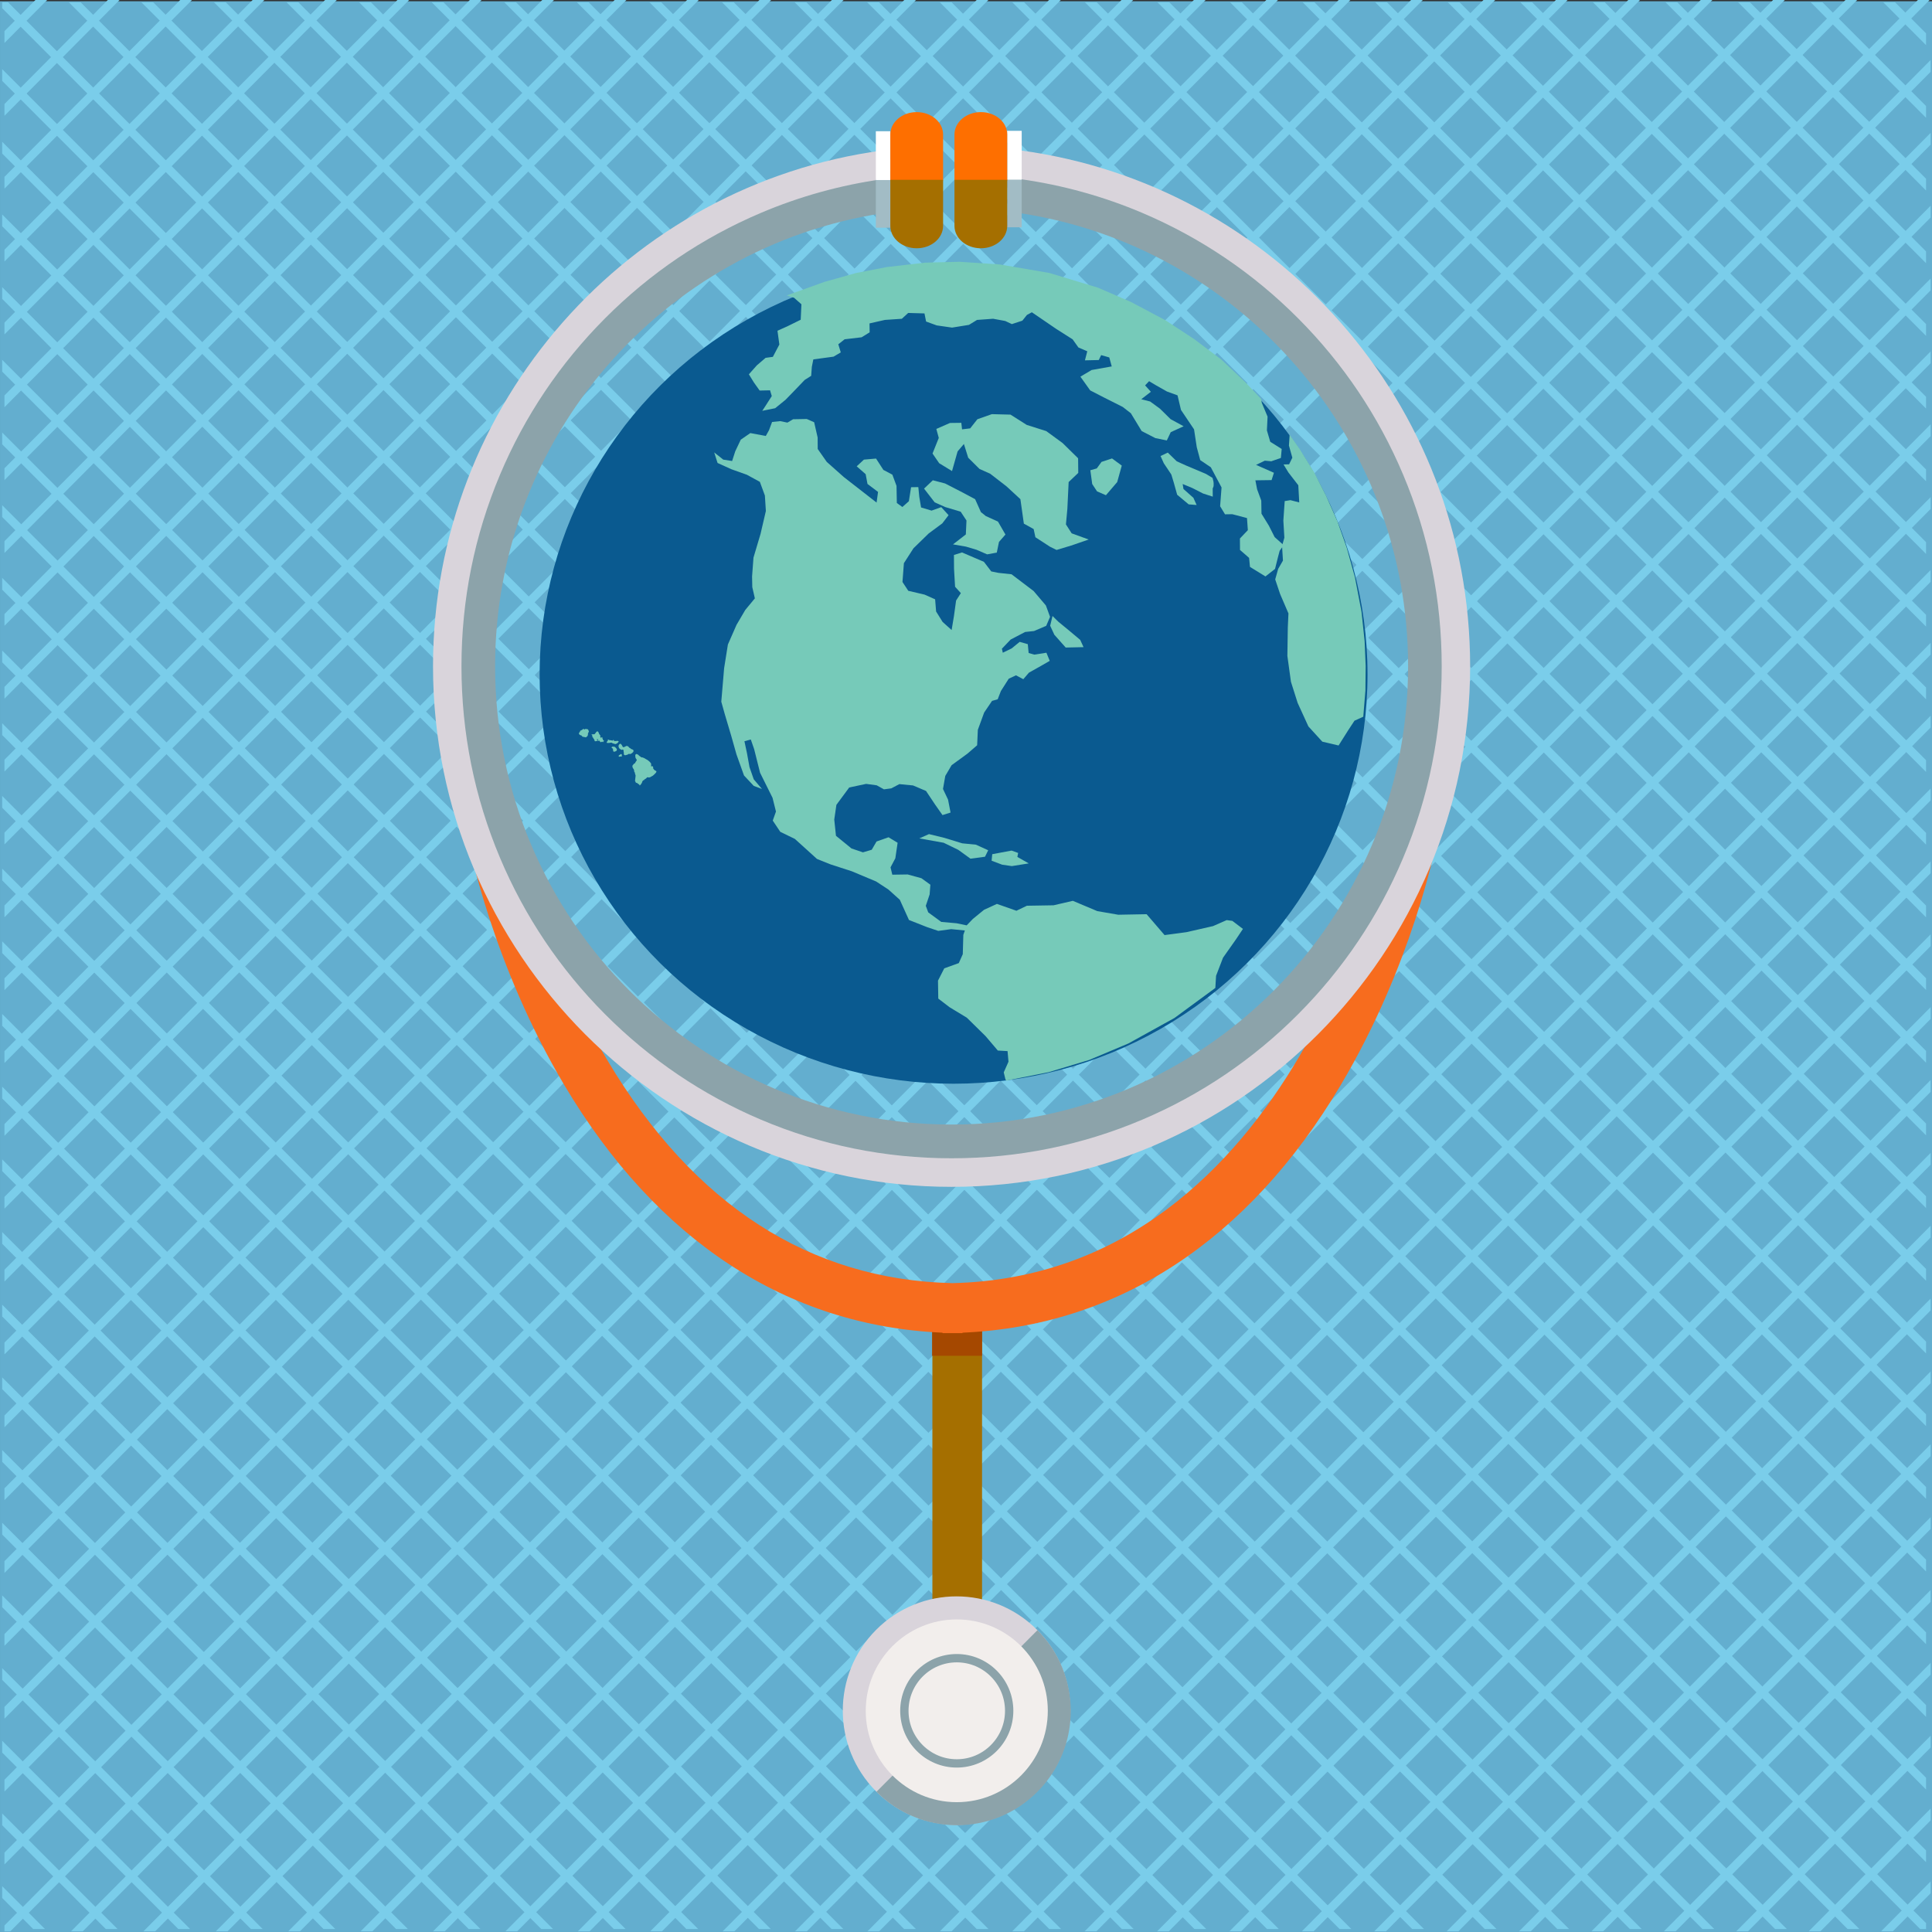 <?xml version="1.0" encoding="utf-8"?>
<!-- Generator: Adobe Illustrator 17.0.0, SVG Export Plug-In . SVG Version: 6.00 Build 0)  -->
<!DOCTYPE svg PUBLIC "-//W3C//DTD SVG 1.1//EN" "http://www.w3.org/Graphics/SVG/1.1/DTD/svg11.dtd">
<svg version="1.1" id="Layer_1" xmlns="http://www.w3.org/2000/svg" xmlns:xlink="http://www.w3.org/1999/xlink" x="0px" y="0px"
	 width="232px" height="232px" viewBox="0.731 0.281 232 232" enable-background="new 0.731 0.281 232 232" xml:space="preserve">
<rect x="0.731" y="0.281" width="232" height="232" fill="#333333" stroke="none"/>
<g id="_x39_._Quarantines">
	<rect x="0.732" y="0.431" fill="#63AECF" width="232" height="231.849"/>
	<g>
		<g>
			<defs>
				<rect id="SVGID_1_" x="0.994" y="0.556" width="231.023" height="231.367"/>
			</defs>
			<clipPath id="SVGID_2_">
				<use xlink:href="#SVGID_1_"  overflow="visible"/>
			</clipPath>
			
				<line clip-path="url(#SVGID_2_)" fill="none" stroke="#7ACDEA" stroke-miterlimit="10" x1="118.533" y1="406.29" x2="-173.124" y2="114.211"/>
		</g>
		<g>
			<defs>
				<rect id="SVGID_3_" x="0.994" y="0.556" width="231.023" height="231.367"/>
			</defs>
			<clipPath id="SVGID_4_">
				<use xlink:href="#SVGID_3_"  overflow="visible"/>
			</clipPath>
			
				<line clip-path="url(#SVGID_4_)" fill="none" stroke="#7ACDEA" stroke-miterlimit="10" x1="122.89" y1="401.926" x2="-168.765" y2="109.845"/>
		</g>
		<g>
			<defs>
				<rect id="SVGID_5_" x="0.994" y="0.556" width="231.023" height="231.367"/>
			</defs>
			<clipPath id="SVGID_6_">
				<use xlink:href="#SVGID_5_"  overflow="visible"/>
			</clipPath>
			
				<line clip-path="url(#SVGID_6_)" fill="none" stroke="#7ACDEA" stroke-miterlimit="10" x1="127.248" y1="397.563" x2="-164.407" y2="105.482"/>
		</g>
		<g>
			<defs>
				<rect id="SVGID_7_" x="0.994" y="0.556" width="231.023" height="231.367"/>
			</defs>
			<clipPath id="SVGID_8_">
				<use xlink:href="#SVGID_7_"  overflow="visible"/>
			</clipPath>
			
				<line clip-path="url(#SVGID_8_)" fill="none" stroke="#7ACDEA" stroke-miterlimit="10" x1="131.604" y1="393.2" x2="-160.051" y2="101.117"/>
		</g>
		<g>
			<defs>
				<rect id="SVGID_9_" x="0.994" y="0.556" width="231.023" height="231.367"/>
			</defs>
			<clipPath id="SVGID_10_">
				<use xlink:href="#SVGID_9_"  overflow="visible"/>
			</clipPath>
			
				<line clip-path="url(#SVGID_10_)" fill="none" stroke="#7ACDEA" stroke-miterlimit="10" x1="135.964" y1="388.835" x2="-155.691" y2="96.753"/>
		</g>
		<g>
			<defs>
				<rect id="SVGID_11_" x="0.994" y="0.556" width="231.023" height="231.367"/>
			</defs>
			<clipPath id="SVGID_12_">
				<use xlink:href="#SVGID_11_"  overflow="visible"/>
			</clipPath>
			
				<line clip-path="url(#SVGID_12_)" fill="none" stroke="#7ACDEA" stroke-miterlimit="10" x1="140.32" y1="384.471" x2="-151.335" y2="92.389"/>
		</g>
		<g>
			<defs>
				<rect id="SVGID_13_" x="0.994" y="0.556" width="231.023" height="231.367"/>
			</defs>
			<clipPath id="SVGID_14_">
				<use xlink:href="#SVGID_13_"  overflow="visible"/>
			</clipPath>
			
				<line clip-path="url(#SVGID_14_)" fill="none" stroke="#7ACDEA" stroke-miterlimit="10" x1="144.679" y1="380.107" x2="-146.979" y2="88.025"/>
		</g>
		<g>
			<defs>
				<rect id="SVGID_15_" x="0.994" y="0.556" width="231.023" height="231.367"/>
			</defs>
			<clipPath id="SVGID_16_">
				<use xlink:href="#SVGID_15_"  overflow="visible"/>
			</clipPath>
			
				<line clip-path="url(#SVGID_16_)" fill="none" stroke="#7ACDEA" stroke-miterlimit="10" x1="149.035" y1="375.744" x2="-142.62" y2="83.662"/>
		</g>
		<g>
			<defs>
				<rect id="SVGID_17_" x="0.994" y="0.556" width="231.023" height="231.367"/>
			</defs>
			<clipPath id="SVGID_18_">
				<use xlink:href="#SVGID_17_"  overflow="visible"/>
			</clipPath>
			
				<line clip-path="url(#SVGID_18_)" fill="none" stroke="#7ACDEA" stroke-miterlimit="10" x1="153.393" y1="371.379" x2="-138.263" y2="79.297"/>
		</g>
		<g>
			<defs>
				<rect id="SVGID_19_" x="0.994" y="0.556" width="231.023" height="231.367"/>
			</defs>
			<clipPath id="SVGID_20_">
				<use xlink:href="#SVGID_19_"  overflow="visible"/>
			</clipPath>
			
				<line clip-path="url(#SVGID_20_)" fill="none" stroke="#7ACDEA" stroke-miterlimit="10" x1="157.75" y1="367.016" x2="-133.904" y2="74.934"/>
		</g>
		<g>
			<defs>
				<rect id="SVGID_21_" x="0.994" y="0.556" width="231.023" height="231.367"/>
			</defs>
			<clipPath id="SVGID_22_">
				<use xlink:href="#SVGID_21_"  overflow="visible"/>
			</clipPath>
			
				<line clip-path="url(#SVGID_22_)" fill="none" stroke="#7ACDEA" stroke-miterlimit="10" x1="162.108" y1="362.652" x2="-129.548" y2="70.571"/>
		</g>
		<g>
			<defs>
				<rect id="SVGID_23_" x="0.994" y="0.556" width="231.023" height="231.367"/>
			</defs>
			<clipPath id="SVGID_24_">
				<use xlink:href="#SVGID_23_"  overflow="visible"/>
			</clipPath>
			
				<line clip-path="url(#SVGID_24_)" fill="none" stroke="#7ACDEA" stroke-miterlimit="10" x1="166.466" y1="358.288" x2="-125.188" y2="66.204"/>
		</g>
		<g>
			<defs>
				<rect id="SVGID_25_" x="0.994" y="0.556" width="231.023" height="231.367"/>
			</defs>
			<clipPath id="SVGID_26_">
				<use xlink:href="#SVGID_25_"  overflow="visible"/>
			</clipPath>
			
				<line clip-path="url(#SVGID_26_)" fill="none" stroke="#7ACDEA" stroke-miterlimit="10" x1="170.822" y1="353.924" x2="-120.833" y2="61.842"/>
		</g>
		<g>
			<defs>
				<rect id="SVGID_27_" x="0.994" y="0.556" width="231.023" height="231.367"/>
			</defs>
			<clipPath id="SVGID_28_">
				<use xlink:href="#SVGID_27_"  overflow="visible"/>
			</clipPath>
			
				<line clip-path="url(#SVGID_28_)" fill="none" stroke="#7ACDEA" stroke-miterlimit="10" x1="175.181" y1="349.56" x2="-116.473" y2="57.479"/>
		</g>
		<g>
			<defs>
				<rect id="SVGID_29_" x="0.994" y="0.556" width="231.023" height="231.367"/>
			</defs>
			<clipPath id="SVGID_30_">
				<use xlink:href="#SVGID_29_"  overflow="visible"/>
			</clipPath>
			
				<line clip-path="url(#SVGID_30_)" fill="none" stroke="#7ACDEA" stroke-miterlimit="10" x1="179.539" y1="345.194" x2="-112.117" y2="53.113"/>
		</g>
		<g>
			<defs>
				<rect id="SVGID_31_" x="0.994" y="0.556" width="231.023" height="231.367"/>
			</defs>
			<clipPath id="SVGID_32_">
				<use xlink:href="#SVGID_31_"  overflow="visible"/>
			</clipPath>
			
				<line clip-path="url(#SVGID_32_)" fill="none" stroke="#7ACDEA" stroke-miterlimit="10" x1="183.895" y1="340.831" x2="-107.758" y2="48.75"/>
		</g>
		<g>
			<defs>
				<rect id="SVGID_33_" x="0.994" y="0.556" width="231.023" height="231.367"/>
			</defs>
			<clipPath id="SVGID_34_">
				<use xlink:href="#SVGID_33_"  overflow="visible"/>
			</clipPath>
			
				<line clip-path="url(#SVGID_34_)" fill="none" stroke="#7ACDEA" stroke-miterlimit="10" x1="188.253" y1="336.469" x2="-103.402" y2="44.385"/>
		</g>
		<g>
			<defs>
				<rect id="SVGID_35_" x="0.994" y="0.556" width="231.023" height="231.367"/>
			</defs>
			<clipPath id="SVGID_36_">
				<use xlink:href="#SVGID_35_"  overflow="visible"/>
			</clipPath>
			
				<line clip-path="url(#SVGID_36_)" fill="none" stroke="#7ACDEA" stroke-miterlimit="10" x1="192.613" y1="332.103" x2="-99.043" y2="40.023"/>
		</g>
		<g>
			<defs>
				<rect id="SVGID_37_" x="0.994" y="0.556" width="231.023" height="231.367"/>
			</defs>
			<clipPath id="SVGID_38_">
				<use xlink:href="#SVGID_37_"  overflow="visible"/>
			</clipPath>
			
				<line clip-path="url(#SVGID_38_)" fill="none" stroke="#7ACDEA" stroke-miterlimit="10" x1="196.968" y1="327.739" x2="-94.687" y2="35.657"/>
		</g>
		<g>
			<defs>
				<rect id="SVGID_39_" x="0.994" y="0.556" width="231.023" height="231.367"/>
			</defs>
			<clipPath id="SVGID_40_">
				<use xlink:href="#SVGID_39_"  overflow="visible"/>
			</clipPath>
			
				<line clip-path="url(#SVGID_40_)" fill="none" stroke="#7ACDEA" stroke-miterlimit="10" x1="201.327" y1="323.375" x2="-90.33" y2="31.294"/>
		</g>
		<g>
			<defs>
				<rect id="SVGID_41_" x="0.994" y="0.556" width="231.023" height="231.367"/>
			</defs>
			<clipPath id="SVGID_42_">
				<use xlink:href="#SVGID_41_"  overflow="visible"/>
			</clipPath>
			
				<line clip-path="url(#SVGID_42_)" fill="none" stroke="#7ACDEA" stroke-miterlimit="10" x1="205.684" y1="319.012" x2="-85.972" y2="26.932"/>
		</g>
		<g>
			<defs>
				<rect id="SVGID_43_" x="0.994" y="0.556" width="231.023" height="231.367"/>
			</defs>
			<clipPath id="SVGID_44_">
				<use xlink:href="#SVGID_43_"  overflow="visible"/>
			</clipPath>
			
				<line clip-path="url(#SVGID_44_)" fill="none" stroke="#7ACDEA" stroke-miterlimit="10" x1="210.044" y1="314.647" x2="-81.614" y2="22.566"/>
		</g>
		<g>
			<defs>
				<rect id="SVGID_45_" x="0.994" y="0.556" width="231.023" height="231.367"/>
			</defs>
			<clipPath id="SVGID_46_">
				<use xlink:href="#SVGID_45_"  overflow="visible"/>
			</clipPath>
			
				<line clip-path="url(#SVGID_46_)" fill="none" stroke="#7ACDEA" stroke-miterlimit="10" x1="214.399" y1="310.284" x2="-77.256" y2="18.202"/>
		</g>
		<g>
			<defs>
				<rect id="SVGID_47_" x="0.994" y="0.556" width="231.023" height="231.367"/>
			</defs>
			<clipPath id="SVGID_48_">
				<use xlink:href="#SVGID_47_"  overflow="visible"/>
			</clipPath>
			
				<line clip-path="url(#SVGID_48_)" fill="none" stroke="#7ACDEA" stroke-miterlimit="10" x1="218.756" y1="305.919" x2="-72.9" y2="13.839"/>
		</g>
		<g>
			<defs>
				<rect id="SVGID_49_" x="0.994" y="0.556" width="231.023" height="231.367"/>
			</defs>
			<clipPath id="SVGID_50_">
				<use xlink:href="#SVGID_49_"  overflow="visible"/>
			</clipPath>
			
				<line clip-path="url(#SVGID_50_)" fill="none" stroke="#7ACDEA" stroke-miterlimit="10" x1="223.115" y1="301.556" x2="-68.541" y2="9.472"/>
		</g>
		<g>
			<defs>
				<rect id="SVGID_51_" x="0.994" y="0.556" width="231.023" height="231.367"/>
			</defs>
			<clipPath id="SVGID_52_">
				<use xlink:href="#SVGID_51_"  overflow="visible"/>
			</clipPath>
			
				<line clip-path="url(#SVGID_52_)" fill="none" stroke="#7ACDEA" stroke-miterlimit="10" x1="227.471" y1="297.193" x2="-64.184" y2="5.11"/>
		</g>
		<g>
			<defs>
				<rect id="SVGID_53_" x="0.994" y="0.556" width="231.023" height="231.367"/>
			</defs>
			<clipPath id="SVGID_54_">
				<use xlink:href="#SVGID_53_"  overflow="visible"/>
			</clipPath>
			
				<line clip-path="url(#SVGID_54_)" fill="none" stroke="#7ACDEA" stroke-miterlimit="10" x1="231.83" y1="292.828" x2="-59.825" y2="0.746"/>
		</g>
		<g>
			<defs>
				<rect id="SVGID_55_" x="0.994" y="0.556" width="231.023" height="231.367"/>
			</defs>
			<clipPath id="SVGID_56_">
				<use xlink:href="#SVGID_55_"  overflow="visible"/>
			</clipPath>
			
				<line clip-path="url(#SVGID_56_)" fill="none" stroke="#7ACDEA" stroke-miterlimit="10" x1="236.187" y1="288.465" x2="-55.469" y2="-3.617"/>
		</g>
		<g>
			<defs>
				<rect id="SVGID_57_" x="0.994" y="0.556" width="231.023" height="231.367"/>
			</defs>
			<clipPath id="SVGID_58_">
				<use xlink:href="#SVGID_57_"  overflow="visible"/>
			</clipPath>
			
				<line clip-path="url(#SVGID_58_)" fill="none" stroke="#7ACDEA" stroke-miterlimit="10" x1="240.544" y1="284.101" x2="-51.111" y2="-7.982"/>
		</g>
		<g>
			<defs>
				<rect id="SVGID_59_" x="0.994" y="0.556" width="231.023" height="231.367"/>
			</defs>
			<clipPath id="SVGID_60_">
				<use xlink:href="#SVGID_59_"  overflow="visible"/>
			</clipPath>
			
				<line clip-path="url(#SVGID_60_)" fill="none" stroke="#7ACDEA" stroke-miterlimit="10" x1="244.902" y1="279.737" x2="-46.753" y2="-12.347"/>
		</g>
		<g>
			<defs>
				<rect id="SVGID_61_" x="0.994" y="0.556" width="231.023" height="231.367"/>
			</defs>
			<clipPath id="SVGID_62_">
				<use xlink:href="#SVGID_61_"  overflow="visible"/>
			</clipPath>
			
				<line clip-path="url(#SVGID_62_)" fill="none" stroke="#7ACDEA" stroke-miterlimit="10" x1="249.261" y1="275.373" x2="-42.397" y2="-16.708"/>
		</g>
		<g>
			<defs>
				<rect id="SVGID_63_" x="0.994" y="0.556" width="231.023" height="231.367"/>
			</defs>
			<clipPath id="SVGID_64_">
				<use xlink:href="#SVGID_63_"  overflow="visible"/>
			</clipPath>
			
				<line clip-path="url(#SVGID_64_)" fill="none" stroke="#7ACDEA" stroke-miterlimit="10" x1="253.617" y1="271.007" x2="-38.039" y2="-21.075"/>
		</g>
		<g>
			<defs>
				<rect id="SVGID_65_" x="0.994" y="0.556" width="231.023" height="231.367"/>
			</defs>
			<clipPath id="SVGID_66_">
				<use xlink:href="#SVGID_65_"  overflow="visible"/>
			</clipPath>
			
				<line clip-path="url(#SVGID_66_)" fill="none" stroke="#7ACDEA" stroke-miterlimit="10" x1="257.975" y1="266.645" x2="-33.681" y2="-25.436"/>
		</g>
		<g>
			<defs>
				<rect id="SVGID_67_" x="0.994" y="0.556" width="231.023" height="231.367"/>
			</defs>
			<clipPath id="SVGID_68_">
				<use xlink:href="#SVGID_67_"  overflow="visible"/>
			</clipPath>
			
				<line clip-path="url(#SVGID_68_)" fill="none" stroke="#7ACDEA" stroke-miterlimit="10" x1="262.333" y1="262.282" x2="-29.323" y2="-29.802"/>
		</g>
		<g>
			<defs>
				<rect id="SVGID_69_" x="0.994" y="0.556" width="231.023" height="231.367"/>
			</defs>
			<clipPath id="SVGID_70_">
				<use xlink:href="#SVGID_69_"  overflow="visible"/>
			</clipPath>
			
				<line clip-path="url(#SVGID_70_)" fill="none" stroke="#7ACDEA" stroke-miterlimit="10" x1="266.69" y1="257.915" x2="-24.966" y2="-34.166"/>
		</g>
		<g>
			<defs>
				<rect id="SVGID_71_" x="0.994" y="0.556" width="231.023" height="231.367"/>
			</defs>
			<clipPath id="SVGID_72_">
				<use xlink:href="#SVGID_71_"  overflow="visible"/>
			</clipPath>
			
				<line clip-path="url(#SVGID_72_)" fill="none" stroke="#7ACDEA" stroke-miterlimit="10" x1="271.048" y1="253.552" x2="-20.608" y2="-38.531"/>
		</g>
		<g>
			<defs>
				<rect id="SVGID_73_" x="0.994" y="0.556" width="231.023" height="231.367"/>
			</defs>
			<clipPath id="SVGID_74_">
				<use xlink:href="#SVGID_73_"  overflow="visible"/>
			</clipPath>
			
				<line clip-path="url(#SVGID_74_)" fill="none" stroke="#7ACDEA" stroke-miterlimit="10" x1="275.404" y1="249.188" x2="-16.25" y2="-42.894"/>
		</g>
		<g>
			<defs>
				<rect id="SVGID_75_" x="0.994" y="0.556" width="231.023" height="231.367"/>
			</defs>
			<clipPath id="SVGID_76_">
				<use xlink:href="#SVGID_75_"  overflow="visible"/>
			</clipPath>
			
				<line clip-path="url(#SVGID_76_)" fill="none" stroke="#7ACDEA" stroke-miterlimit="10" x1="279.762" y1="244.824" x2="-11.893" y2="-47.256"/>
		</g>
		<g>
			<defs>
				<rect id="SVGID_77_" x="0.994" y="0.556" width="231.023" height="231.367"/>
			</defs>
			<clipPath id="SVGID_78_">
				<use xlink:href="#SVGID_77_"  overflow="visible"/>
			</clipPath>
			
				<line clip-path="url(#SVGID_78_)" fill="none" stroke="#7ACDEA" stroke-miterlimit="10" x1="284.121" y1="240.46" x2="-7.535" y2="-51.622"/>
		</g>
		<g>
			<defs>
				<rect id="SVGID_79_" x="0.994" y="0.556" width="231.023" height="231.367"/>
			</defs>
			<clipPath id="SVGID_80_">
				<use xlink:href="#SVGID_79_"  overflow="visible"/>
			</clipPath>
			
				<line clip-path="url(#SVGID_80_)" fill="none" stroke="#7ACDEA" stroke-miterlimit="10" x1="288.478" y1="236.096" x2="-3.175" y2="-55.985"/>
		</g>
		<g>
			<defs>
				<rect id="SVGID_81_" x="0.994" y="0.556" width="231.023" height="231.367"/>
			</defs>
			<clipPath id="SVGID_82_">
				<use xlink:href="#SVGID_81_"  overflow="visible"/>
			</clipPath>
			
				<line clip-path="url(#SVGID_82_)" fill="none" stroke="#7ACDEA" stroke-miterlimit="10" x1="292.836" y1="231.734" x2="1.181" y2="-60.349"/>
		</g>
		<g>
			<defs>
				<rect id="SVGID_83_" x="0.994" y="0.556" width="231.023" height="231.367"/>
			</defs>
			<clipPath id="SVGID_84_">
				<use xlink:href="#SVGID_83_"  overflow="visible"/>
			</clipPath>
			
				<line clip-path="url(#SVGID_84_)" fill="none" stroke="#7ACDEA" stroke-miterlimit="10" x1="297.193" y1="227.368" x2="5.54" y2="-64.713"/>
		</g>
		<g>
			<defs>
				<rect id="SVGID_85_" x="0.994" y="0.556" width="231.023" height="231.367"/>
			</defs>
			<clipPath id="SVGID_86_">
				<use xlink:href="#SVGID_85_"  overflow="visible"/>
			</clipPath>
			
				<line clip-path="url(#SVGID_86_)" fill="none" stroke="#7ACDEA" stroke-miterlimit="10" x1="301.551" y1="223.005" x2="9.898" y2="-69.077"/>
		</g>
		<g>
			<defs>
				<rect id="SVGID_87_" x="0.994" y="0.556" width="231.023" height="231.367"/>
			</defs>
			<clipPath id="SVGID_88_">
				<use xlink:href="#SVGID_87_"  overflow="visible"/>
			</clipPath>
			
				<line clip-path="url(#SVGID_88_)" fill="none" stroke="#7ACDEA" stroke-miterlimit="10" x1="305.91" y1="218.64" x2="14.253" y2="-73.44"/>
		</g>
		<g>
			<defs>
				<rect id="SVGID_89_" x="0.994" y="0.556" width="231.023" height="231.367"/>
			</defs>
			<clipPath id="SVGID_90_">
				<use xlink:href="#SVGID_89_"  overflow="visible"/>
			</clipPath>
			
				<line clip-path="url(#SVGID_90_)" fill="none" stroke="#7ACDEA" stroke-miterlimit="10" x1="310.265" y1="214.274" x2="18.612" y2="-77.807"/>
		</g>
		<g>
			<defs>
				<rect id="SVGID_91_" x="0.994" y="0.556" width="231.023" height="231.367"/>
			</defs>
			<clipPath id="SVGID_92_">
				<use xlink:href="#SVGID_91_"  overflow="visible"/>
			</clipPath>
			
				<line clip-path="url(#SVGID_92_)" fill="none" stroke="#7ACDEA" stroke-miterlimit="10" x1="314.624" y1="209.914" x2="22.969" y2="-82.168"/>
		</g>
		<g>
			<defs>
				<rect id="SVGID_93_" x="0.994" y="0.556" width="231.023" height="231.367"/>
			</defs>
			<clipPath id="SVGID_94_">
				<use xlink:href="#SVGID_93_"  overflow="visible"/>
			</clipPath>
			
				<line clip-path="url(#SVGID_94_)" fill="none" stroke="#7ACDEA" stroke-miterlimit="10" x1="318.982" y1="205.549" x2="27.329" y2="-86.534"/>
		</g>
		<g>
			<defs>
				<rect id="SVGID_95_" x="0.994" y="0.556" width="231.023" height="231.367"/>
			</defs>
			<clipPath id="SVGID_96_">
				<use xlink:href="#SVGID_95_"  overflow="visible"/>
			</clipPath>
			
				<line clip-path="url(#SVGID_96_)" fill="none" stroke="#7ACDEA" stroke-miterlimit="10" x1="323.337" y1="201.185" x2="31.683" y2="-90.896"/>
		</g>
		<g>
			<defs>
				<rect id="SVGID_97_" x="0.994" y="0.556" width="231.023" height="231.367"/>
			</defs>
			<clipPath id="SVGID_98_">
				<use xlink:href="#SVGID_97_"  overflow="visible"/>
			</clipPath>
			
				<line clip-path="url(#SVGID_98_)" fill="none" stroke="#7ACDEA" stroke-miterlimit="10" x1="327.696" y1="196.821" x2="36.043" y2="-95.262"/>
		</g>
		<g>
			<defs>
				<rect id="SVGID_99_" x="0.994" y="0.556" width="231.023" height="231.367"/>
			</defs>
			<clipPath id="SVGID_100_">
				<use xlink:href="#SVGID_99_"  overflow="visible"/>
			</clipPath>
			
				<line clip-path="url(#SVGID_100_)" fill="none" stroke="#7ACDEA" stroke-miterlimit="10" x1="332.055" y1="192.456" x2="40.4" y2="-99.626"/>
		</g>
		<g>
			<defs>
				<rect id="SVGID_101_" x="0.994" y="0.556" width="231.023" height="231.367"/>
			</defs>
			<clipPath id="SVGID_102_">
				<use xlink:href="#SVGID_101_"  overflow="visible"/>
			</clipPath>
			
				<line clip-path="url(#SVGID_102_)" fill="none" stroke="#7ACDEA" stroke-miterlimit="10" x1="336.411" y1="188.093" x2="44.758" y2="-103.987"/>
		</g>
		<g>
			<defs>
				<rect id="SVGID_103_" x="0.994" y="0.556" width="231.023" height="231.367"/>
			</defs>
			<clipPath id="SVGID_104_">
				<use xlink:href="#SVGID_103_"  overflow="visible"/>
			</clipPath>
			
				<line clip-path="url(#SVGID_104_)" fill="none" stroke="#7ACDEA" stroke-miterlimit="10" x1="340.77" y1="183.728" x2="49.114" y2="-108.354"/>
		</g>
		<g>
			<defs>
				<rect id="SVGID_105_" x="0.994" y="0.556" width="231.023" height="231.367"/>
			</defs>
			<clipPath id="SVGID_106_">
				<use xlink:href="#SVGID_105_"  overflow="visible"/>
			</clipPath>
			
				<line clip-path="url(#SVGID_106_)" fill="none" stroke="#7ACDEA" stroke-miterlimit="10" x1="345.127" y1="179.365" x2="53.474" y2="-112.715"/>
		</g>
		<g>
			<defs>
				<rect id="SVGID_107_" x="0.994" y="0.556" width="231.023" height="231.367"/>
			</defs>
			<clipPath id="SVGID_108_">
				<use xlink:href="#SVGID_107_"  overflow="visible"/>
			</clipPath>
			
				<line clip-path="url(#SVGID_108_)" fill="none" stroke="#7ACDEA" stroke-miterlimit="10" x1="349.482" y1="175" x2="57.83" y2="-117.081"/>
		</g>
		<g>
			<defs>
				<rect id="SVGID_109_" x="0.994" y="0.556" width="231.023" height="231.367"/>
			</defs>
			<clipPath id="SVGID_110_">
				<use xlink:href="#SVGID_109_"  overflow="visible"/>
			</clipPath>
			
				<line clip-path="url(#SVGID_110_)" fill="none" stroke="#7ACDEA" stroke-miterlimit="10" x1="353.842" y1="170.637" x2="62.189" y2="-121.445"/>
		</g>
		<g>
			<defs>
				<rect id="SVGID_111_" x="0.994" y="0.556" width="231.023" height="231.367"/>
			</defs>
			<clipPath id="SVGID_112_">
				<use xlink:href="#SVGID_111_"  overflow="visible"/>
			</clipPath>
			
				<line clip-path="url(#SVGID_112_)" fill="none" stroke="#7ACDEA" stroke-miterlimit="10" x1="358.199" y1="166.272" x2="66.545" y2="-125.809"/>
		</g>
		<g>
			<defs>
				<rect id="SVGID_113_" x="0.994" y="0.556" width="231.023" height="231.367"/>
			</defs>
			<clipPath id="SVGID_114_">
				<use xlink:href="#SVGID_113_"  overflow="visible"/>
			</clipPath>
			
				<line clip-path="url(#SVGID_114_)" fill="none" stroke="#7ACDEA" stroke-miterlimit="10" x1="362.557" y1="161.908" x2="70.902" y2="-130.173"/>
		</g>
		<g>
			<defs>
				<rect id="SVGID_115_" x="0.994" y="0.556" width="231.023" height="231.367"/>
			</defs>
			<clipPath id="SVGID_116_">
				<use xlink:href="#SVGID_115_"  overflow="visible"/>
			</clipPath>
			
				<line clip-path="url(#SVGID_116_)" fill="none" stroke="#7ACDEA" stroke-miterlimit="10" x1="366.913" y1="157.545" x2="75.261" y2="-134.537"/>
		</g>
		<g>
			<defs>
				<rect id="SVGID_117_" x="0.994" y="0.556" width="231.023" height="231.367"/>
			</defs>
			<clipPath id="SVGID_118_">
				<use xlink:href="#SVGID_117_"  overflow="visible"/>
			</clipPath>
			
				<line clip-path="url(#SVGID_118_)" fill="none" stroke="#7ACDEA" stroke-miterlimit="10" x1="371.273" y1="153.181" x2="79.62" y2="-138.902"/>
		</g>
		<g>
			<defs>
				<rect id="SVGID_119_" x="0.994" y="0.556" width="231.023" height="231.367"/>
			</defs>
			<clipPath id="SVGID_120_">
				<use xlink:href="#SVGID_119_"  overflow="visible"/>
			</clipPath>
			
				<line clip-path="url(#SVGID_120_)" fill="none" stroke="#7ACDEA" stroke-miterlimit="10" x1="375.628" y1="148.816" x2="83.977" y2="-143.267"/>
		</g>
		<g>
			<defs>
				<rect id="SVGID_121_" x="0.994" y="0.556" width="231.023" height="231.367"/>
			</defs>
			<clipPath id="SVGID_122_">
				<use xlink:href="#SVGID_121_"  overflow="visible"/>
			</clipPath>
			
				<line clip-path="url(#SVGID_122_)" fill="none" stroke="#7ACDEA" stroke-miterlimit="10" x1="379.986" y1="144.452" x2="88.332" y2="-147.629"/>
		</g>
		<g>
			<defs>
				<rect id="SVGID_123_" x="0.994" y="0.556" width="231.023" height="231.367"/>
			</defs>
			<clipPath id="SVGID_124_">
				<use xlink:href="#SVGID_123_"  overflow="visible"/>
			</clipPath>
			
				<line clip-path="url(#SVGID_124_)" fill="none" stroke="#7ACDEA" stroke-miterlimit="10" x1="384.344" y1="140.088" x2="92.692" y2="-151.995"/>
		</g>
		<g>
			<defs>
				<rect id="SVGID_125_" x="0.994" y="0.556" width="231.023" height="231.367"/>
			</defs>
			<clipPath id="SVGID_126_">
				<use xlink:href="#SVGID_125_"  overflow="visible"/>
			</clipPath>
			
				<line clip-path="url(#SVGID_126_)" fill="none" stroke="#7ACDEA" stroke-miterlimit="10" x1="388.702" y1="135.726" x2="97.048" y2="-156.357"/>
		</g>
		<g>
			<defs>
				<rect id="SVGID_127_" x="0.994" y="0.556" width="231.023" height="231.367"/>
			</defs>
			<clipPath id="SVGID_128_">
				<use xlink:href="#SVGID_127_"  overflow="visible"/>
			</clipPath>
			
				<line clip-path="url(#SVGID_128_)" fill="none" stroke="#7ACDEA" stroke-miterlimit="10" x1="393.059" y1="131.362" x2="101.408" y2="-160.72"/>
		</g>
		<g>
			<defs>
				<rect id="SVGID_129_" x="0.994" y="0.556" width="231.023" height="231.367"/>
			</defs>
			<clipPath id="SVGID_130_">
				<use xlink:href="#SVGID_129_"  overflow="visible"/>
			</clipPath>
			
				<line clip-path="url(#SVGID_130_)" fill="none" stroke="#7ACDEA" stroke-miterlimit="10" x1="397.419" y1="126.995" x2="105.763" y2="-165.087"/>
		</g>
		<g>
			<defs>
				<rect id="SVGID_131_" x="0.994" y="0.556" width="231.023" height="231.367"/>
			</defs>
			<clipPath id="SVGID_132_">
				<use xlink:href="#SVGID_131_"  overflow="visible"/>
			</clipPath>
			
				<line clip-path="url(#SVGID_132_)" fill="none" stroke="#7ACDEA" stroke-miterlimit="10" x1="401.774" y1="122.634" x2="110.122" y2="-169.448"/>
		</g>
		<g>
			<defs>
				<rect id="SVGID_133_" x="0.994" y="0.556" width="231.023" height="231.367"/>
			</defs>
			<clipPath id="SVGID_134_">
				<use xlink:href="#SVGID_133_"  overflow="visible"/>
			</clipPath>
			
				<line clip-path="url(#SVGID_134_)" fill="none" stroke="#7ACDEA" stroke-miterlimit="10" x1="406.131" y1="118.267" x2="114.479" y2="-173.814"/>
		</g>
	</g>
	<g>
		<g>
			<defs>
				<rect id="SVGID_135_" x="1.269" y="0.28" width="231.3" height="231.918"/>
			</defs>
			<clipPath id="SVGID_136_">
				<use xlink:href="#SVGID_135_"  overflow="visible"/>
			</clipPath>
			
				<line clip-path="url(#SVGID_136_)" fill="none" stroke="#7ACDEA" stroke-miterlimit="10" x1="-172.426" y1="118.274" x2="118.526" y2="-174.514"/>
		</g>
		<g>
			<defs>
				<rect id="SVGID_137_" x="1.269" y="0.28" width="231.3" height="231.918"/>
			</defs>
			<clipPath id="SVGID_138_">
				<use xlink:href="#SVGID_137_"  overflow="visible"/>
			</clipPath>
			
				<line clip-path="url(#SVGID_138_)" fill="none" stroke="#7ACDEA" stroke-miterlimit="10" x1="-168.078" y1="122.649" x2="122.875" y2="-170.137"/>
		</g>
		<g>
			<defs>
				<rect id="SVGID_139_" x="1.269" y="0.28" width="231.3" height="231.918"/>
			</defs>
			<clipPath id="SVGID_140_">
				<use xlink:href="#SVGID_139_"  overflow="visible"/>
			</clipPath>
			
				<line clip-path="url(#SVGID_140_)" fill="none" stroke="#7ACDEA" stroke-miterlimit="10" x1="-163.732" y1="127.025" x2="127.221" y2="-165.761"/>
		</g>
		<g>
			<defs>
				<rect id="SVGID_141_" x="1.269" y="0.28" width="231.3" height="231.918"/>
			</defs>
			<clipPath id="SVGID_142_">
				<use xlink:href="#SVGID_141_"  overflow="visible"/>
			</clipPath>
			
				<line clip-path="url(#SVGID_142_)" fill="none" stroke="#7ACDEA" stroke-miterlimit="10" x1="-159.386" y1="131.397" x2="131.569" y2="-161.39"/>
		</g>
		<g>
			<defs>
				<rect id="SVGID_143_" x="1.269" y="0.28" width="231.3" height="231.918"/>
			</defs>
			<clipPath id="SVGID_144_">
				<use xlink:href="#SVGID_143_"  overflow="visible"/>
			</clipPath>
			
				<line clip-path="url(#SVGID_144_)" fill="none" stroke="#7ACDEA" stroke-miterlimit="10" x1="-155.037" y1="135.773" x2="135.916" y2="-157.013"/>
		</g>
		<g>
			<defs>
				<rect id="SVGID_145_" x="1.269" y="0.28" width="231.3" height="231.918"/>
			</defs>
			<clipPath id="SVGID_146_">
				<use xlink:href="#SVGID_145_"  overflow="visible"/>
			</clipPath>
			
				<line clip-path="url(#SVGID_146_)" fill="none" stroke="#7ACDEA" stroke-miterlimit="10" x1="-150.691" y1="140.147" x2="140.264" y2="-152.639"/>
		</g>
		<g>
			<defs>
				<rect id="SVGID_147_" x="1.269" y="0.28" width="231.3" height="231.918"/>
			</defs>
			<clipPath id="SVGID_148_">
				<use xlink:href="#SVGID_147_"  overflow="visible"/>
			</clipPath>
			
				<line clip-path="url(#SVGID_148_)" fill="none" stroke="#7ACDEA" stroke-miterlimit="10" x1="-146.343" y1="144.522" x2="144.61" y2="-148.266"/>
		</g>
		<g>
			<defs>
				<rect id="SVGID_149_" x="1.269" y="0.28" width="231.3" height="231.918"/>
			</defs>
			<clipPath id="SVGID_150_">
				<use xlink:href="#SVGID_149_"  overflow="visible"/>
			</clipPath>
			
				<line clip-path="url(#SVGID_150_)" fill="none" stroke="#7ACDEA" stroke-miterlimit="10" x1="-141.996" y1="148.896" x2="148.957" y2="-143.891"/>
		</g>
		<g>
			<defs>
				<rect id="SVGID_151_" x="1.269" y="0.28" width="231.3" height="231.918"/>
			</defs>
			<clipPath id="SVGID_152_">
				<use xlink:href="#SVGID_151_"  overflow="visible"/>
			</clipPath>
			
				<line clip-path="url(#SVGID_152_)" fill="none" stroke="#7ACDEA" stroke-miterlimit="10" x1="-137.649" y1="153.27" x2="153.304" y2="-139.516"/>
		</g>
		<g>
			<defs>
				<rect id="SVGID_153_" x="1.269" y="0.28" width="231.3" height="231.918"/>
			</defs>
			<clipPath id="SVGID_154_">
				<use xlink:href="#SVGID_153_"  overflow="visible"/>
			</clipPath>
			
				<line clip-path="url(#SVGID_154_)" fill="none" stroke="#7ACDEA" stroke-miterlimit="10" x1="-133.302" y1="157.644" x2="157.651" y2="-135.142"/>
		</g>
		<g>
			<defs>
				<rect id="SVGID_155_" x="1.269" y="0.28" width="231.3" height="231.918"/>
			</defs>
			<clipPath id="SVGID_156_">
				<use xlink:href="#SVGID_155_"  overflow="visible"/>
			</clipPath>
			
				<line clip-path="url(#SVGID_156_)" fill="none" stroke="#7ACDEA" stroke-miterlimit="10" x1="-128.956" y1="162.018" x2="161.998" y2="-130.768"/>
		</g>
		<g>
			<defs>
				<rect id="SVGID_157_" x="1.269" y="0.28" width="231.3" height="231.918"/>
			</defs>
			<clipPath id="SVGID_158_">
				<use xlink:href="#SVGID_157_"  overflow="visible"/>
			</clipPath>
			
				<line clip-path="url(#SVGID_158_)" fill="none" stroke="#7ACDEA" stroke-miterlimit="10" x1="-124.608" y1="166.395" x2="166.347" y2="-126.391"/>
		</g>
		<g>
			<defs>
				<rect id="SVGID_159_" x="1.269" y="0.28" width="231.3" height="231.918"/>
			</defs>
			<clipPath id="SVGID_160_">
				<use xlink:href="#SVGID_159_"  overflow="visible"/>
			</clipPath>
			
				<line clip-path="url(#SVGID_160_)" fill="none" stroke="#7ACDEA" stroke-miterlimit="10" x1="-120.262" y1="170.766" x2="170.693" y2="-122.02"/>
		</g>
		<g>
			<defs>
				<rect id="SVGID_161_" x="1.269" y="0.28" width="231.3" height="231.918"/>
			</defs>
			<clipPath id="SVGID_162_">
				<use xlink:href="#SVGID_161_"  overflow="visible"/>
			</clipPath>
			
				<line clip-path="url(#SVGID_162_)" fill="none" stroke="#7ACDEA" stroke-miterlimit="10" x1="-115.914" y1="175.143" x2="175.038" y2="-117.643"/>
		</g>
		<g>
			<defs>
				<rect id="SVGID_163_" x="1.269" y="0.28" width="231.3" height="231.918"/>
			</defs>
			<clipPath id="SVGID_164_">
				<use xlink:href="#SVGID_163_"  overflow="visible"/>
			</clipPath>
			
				<line clip-path="url(#SVGID_164_)" fill="none" stroke="#7ACDEA" stroke-miterlimit="10" x1="-111.565" y1="179.517" x2="179.388" y2="-113.269"/>
		</g>
		<g>
			<defs>
				<rect id="SVGID_165_" x="1.269" y="0.28" width="231.3" height="231.918"/>
			</defs>
			<clipPath id="SVGID_166_">
				<use xlink:href="#SVGID_165_"  overflow="visible"/>
			</clipPath>
			
				<line clip-path="url(#SVGID_166_)" fill="none" stroke="#7ACDEA" stroke-miterlimit="10" x1="-107.219" y1="183.891" x2="183.733" y2="-108.893"/>
		</g>
		<g>
			<defs>
				<rect id="SVGID_167_" x="1.269" y="0.28" width="231.3" height="231.918"/>
			</defs>
			<clipPath id="SVGID_168_">
				<use xlink:href="#SVGID_167_"  overflow="visible"/>
			</clipPath>
			
				<line clip-path="url(#SVGID_168_)" fill="none" stroke="#7ACDEA" stroke-miterlimit="10" x1="-102.873" y1="188.265" x2="188.082" y2="-104.521"/>
		</g>
		<g>
			<defs>
				<rect id="SVGID_169_" x="1.269" y="0.28" width="231.3" height="231.918"/>
			</defs>
			<clipPath id="SVGID_170_">
				<use xlink:href="#SVGID_169_"  overflow="visible"/>
			</clipPath>
			
				<line clip-path="url(#SVGID_170_)" fill="none" stroke="#7ACDEA" stroke-miterlimit="10" x1="-98.525" y1="192.641" x2="192.427" y2="-100.145"/>
		</g>
		<g>
			<defs>
				<rect id="SVGID_171_" x="1.269" y="0.28" width="231.3" height="231.918"/>
			</defs>
			<clipPath id="SVGID_172_">
				<use xlink:href="#SVGID_171_"  overflow="visible"/>
			</clipPath>
			
				<line clip-path="url(#SVGID_172_)" fill="none" stroke="#7ACDEA" stroke-miterlimit="10" x1="-94.177" y1="197.014" x2="196.776" y2="-95.77"/>
		</g>
		<g>
			<defs>
				<rect id="SVGID_173_" x="1.269" y="0.28" width="231.3" height="231.918"/>
			</defs>
			<clipPath id="SVGID_174_">
				<use xlink:href="#SVGID_173_"  overflow="visible"/>
			</clipPath>
			
				<line clip-path="url(#SVGID_174_)" fill="none" stroke="#7ACDEA" stroke-miterlimit="10" x1="-89.83" y1="201.39" x2="201.123" y2="-91.398"/>
		</g>
		<g>
			<defs>
				<rect id="SVGID_175_" x="1.269" y="0.28" width="231.3" height="231.918"/>
			</defs>
			<clipPath id="SVGID_176_">
				<use xlink:href="#SVGID_175_"  overflow="visible"/>
			</clipPath>
			
				<line clip-path="url(#SVGID_176_)" fill="none" stroke="#7ACDEA" stroke-miterlimit="10" x1="-85.484" y1="205.764" x2="205.467" y2="-87.022"/>
		</g>
		<g>
			<defs>
				<rect id="SVGID_177_" x="1.269" y="0.28" width="231.3" height="231.918"/>
			</defs>
			<clipPath id="SVGID_178_">
				<use xlink:href="#SVGID_177_"  overflow="visible"/>
			</clipPath>
			
				<line clip-path="url(#SVGID_178_)" fill="none" stroke="#7ACDEA" stroke-miterlimit="10" x1="-81.136" y1="210.14" x2="209.817" y2="-82.648"/>
		</g>
		<g>
			<defs>
				<rect id="SVGID_179_" x="1.269" y="0.28" width="231.3" height="231.918"/>
			</defs>
			<clipPath id="SVGID_180_">
				<use xlink:href="#SVGID_179_"  overflow="visible"/>
			</clipPath>
			
				<line clip-path="url(#SVGID_180_)" fill="none" stroke="#7ACDEA" stroke-miterlimit="10" x1="-76.79" y1="214.512" x2="214.164" y2="-78.274"/>
		</g>
		<g>
			<defs>
				<rect id="SVGID_181_" x="1.269" y="0.28" width="231.3" height="231.918"/>
			</defs>
			<clipPath id="SVGID_182_">
				<use xlink:href="#SVGID_181_"  overflow="visible"/>
			</clipPath>
			
				<line clip-path="url(#SVGID_182_)" fill="none" stroke="#7ACDEA" stroke-miterlimit="10" x1="-72.442" y1="218.887" x2="218.51" y2="-73.899"/>
		</g>
		<g>
			<defs>
				<rect id="SVGID_183_" x="1.269" y="0.28" width="231.3" height="231.918"/>
			</defs>
			<clipPath id="SVGID_184_">
				<use xlink:href="#SVGID_183_"  overflow="visible"/>
			</clipPath>
			
				<line clip-path="url(#SVGID_184_)" fill="none" stroke="#7ACDEA" stroke-miterlimit="10" x1="-68.095" y1="223.262" x2="222.86" y2="-69.524"/>
		</g>
		<g>
			<defs>
				<rect id="SVGID_185_" x="1.269" y="0.28" width="231.3" height="231.918"/>
			</defs>
			<clipPath id="SVGID_186_">
				<use xlink:href="#SVGID_185_"  overflow="visible"/>
			</clipPath>
			
				<line clip-path="url(#SVGID_186_)" fill="none" stroke="#7ACDEA" stroke-miterlimit="10" x1="-63.749" y1="227.635" x2="227.205" y2="-65.151"/>
		</g>
		<g>
			<defs>
				<rect id="SVGID_187_" x="1.269" y="0.28" width="231.3" height="231.918"/>
			</defs>
			<clipPath id="SVGID_188_">
				<use xlink:href="#SVGID_187_"  overflow="visible"/>
			</clipPath>
			
				<line clip-path="url(#SVGID_188_)" fill="none" stroke="#7ACDEA" stroke-miterlimit="10" x1="-59.401" y1="232.011" x2="231.552" y2="-60.775"/>
		</g>
		<g>
			<defs>
				<rect id="SVGID_189_" x="1.269" y="0.28" width="231.3" height="231.918"/>
			</defs>
			<clipPath id="SVGID_190_">
				<use xlink:href="#SVGID_189_"  overflow="visible"/>
			</clipPath>
			
				<line clip-path="url(#SVGID_190_)" fill="none" stroke="#7ACDEA" stroke-miterlimit="10" x1="-55.055" y1="236.386" x2="235.899" y2="-56.4"/>
		</g>
		<g>
			<defs>
				<rect id="SVGID_191_" x="1.269" y="0.28" width="231.3" height="231.918"/>
			</defs>
			<clipPath id="SVGID_192_">
				<use xlink:href="#SVGID_191_"  overflow="visible"/>
			</clipPath>
			
				<line clip-path="url(#SVGID_192_)" fill="none" stroke="#7ACDEA" stroke-miterlimit="10" x1="-50.708" y1="240.76" x2="240.246" y2="-52.027"/>
		</g>
		<g>
			<defs>
				<rect id="SVGID_193_" x="1.269" y="0.28" width="231.3" height="231.918"/>
			</defs>
			<clipPath id="SVGID_194_">
				<use xlink:href="#SVGID_193_"  overflow="visible"/>
			</clipPath>
			
				<line clip-path="url(#SVGID_194_)" fill="none" stroke="#7ACDEA" stroke-miterlimit="10" x1="-46.361" y1="245.133" x2="244.595" y2="-47.653"/>
		</g>
		<g>
			<defs>
				<rect id="SVGID_195_" x="1.269" y="0.28" width="231.3" height="231.918"/>
			</defs>
			<clipPath id="SVGID_196_">
				<use xlink:href="#SVGID_195_"  overflow="visible"/>
			</clipPath>
			
				<line clip-path="url(#SVGID_196_)" fill="none" stroke="#7ACDEA" stroke-miterlimit="10" x1="-42.014" y1="249.51" x2="248.939" y2="-43.278"/>
		</g>
		<g>
			<defs>
				<rect id="SVGID_197_" x="1.269" y="0.28" width="231.3" height="231.918"/>
			</defs>
			<clipPath id="SVGID_198_">
				<use xlink:href="#SVGID_197_"  overflow="visible"/>
			</clipPath>
			
				<line clip-path="url(#SVGID_198_)" fill="none" stroke="#7ACDEA" stroke-miterlimit="10" x1="-37.664" y1="253.882" x2="253.289" y2="-38.904"/>
		</g>
		<g>
			<defs>
				<rect id="SVGID_199_" x="1.269" y="0.28" width="231.3" height="231.918"/>
			</defs>
			<clipPath id="SVGID_200_">
				<use xlink:href="#SVGID_199_"  overflow="visible"/>
			</clipPath>
			
				<line clip-path="url(#SVGID_200_)" fill="none" stroke="#7ACDEA" stroke-miterlimit="10" x1="-33.32" y1="258.259" x2="257.633" y2="-34.529"/>
		</g>
		<g>
			<defs>
				<rect id="SVGID_201_" x="1.269" y="0.28" width="231.3" height="231.918"/>
			</defs>
			<clipPath id="SVGID_202_">
				<use xlink:href="#SVGID_201_"  overflow="visible"/>
			</clipPath>
			
				<line clip-path="url(#SVGID_202_)" fill="none" stroke="#7ACDEA" stroke-miterlimit="10" x1="-28.973" y1="262.632" x2="261.982" y2="-30.154"/>
		</g>
		<g>
			<defs>
				<rect id="SVGID_203_" x="1.269" y="0.28" width="231.3" height="231.918"/>
			</defs>
			<clipPath id="SVGID_204_">
				<use xlink:href="#SVGID_203_"  overflow="visible"/>
			</clipPath>
			
				<line clip-path="url(#SVGID_204_)" fill="none" stroke="#7ACDEA" stroke-miterlimit="10" x1="-24.624" y1="267.007" x2="266.33" y2="-25.781"/>
		</g>
		<g>
			<defs>
				<rect id="SVGID_205_" x="1.269" y="0.28" width="231.3" height="231.918"/>
			</defs>
			<clipPath id="SVGID_206_">
				<use xlink:href="#SVGID_205_"  overflow="visible"/>
			</clipPath>
			
				<line clip-path="url(#SVGID_206_)" fill="none" stroke="#7ACDEA" stroke-miterlimit="10" x1="-20.277" y1="271.381" x2="270.677" y2="-21.405"/>
		</g>
		<g>
			<defs>
				<rect id="SVGID_207_" x="1.269" y="0.28" width="231.3" height="231.918"/>
			</defs>
			<clipPath id="SVGID_208_">
				<use xlink:href="#SVGID_207_"  overflow="visible"/>
			</clipPath>
			
				<line clip-path="url(#SVGID_208_)" fill="none" stroke="#7ACDEA" stroke-miterlimit="10" x1="-15.929" y1="275.755" x2="275.024" y2="-17.031"/>
		</g>
		<g>
			<defs>
				<rect id="SVGID_209_" x="1.269" y="0.28" width="231.3" height="231.918"/>
			</defs>
			<clipPath id="SVGID_210_">
				<use xlink:href="#SVGID_209_"  overflow="visible"/>
			</clipPath>
			
				<line clip-path="url(#SVGID_210_)" fill="none" stroke="#7ACDEA" stroke-miterlimit="10" x1="-11.583" y1="280.129" x2="279.368" y2="-12.657"/>
		</g>
		<g>
			<defs>
				<rect id="SVGID_211_" x="1.269" y="0.28" width="231.3" height="231.918"/>
			</defs>
			<clipPath id="SVGID_212_">
				<use xlink:href="#SVGID_211_"  overflow="visible"/>
			</clipPath>
			
				<line clip-path="url(#SVGID_212_)" fill="none" stroke="#7ACDEA" stroke-miterlimit="10" x1="-7.235" y1="284.505" x2="283.718" y2="-8.283"/>
		</g>
		<g>
			<defs>
				<rect id="SVGID_213_" x="1.269" y="0.28" width="231.3" height="231.918"/>
			</defs>
			<clipPath id="SVGID_214_">
				<use xlink:href="#SVGID_213_"  overflow="visible"/>
			</clipPath>
			
				<line clip-path="url(#SVGID_214_)" fill="none" stroke="#7ACDEA" stroke-miterlimit="10" x1="-2.889" y1="288.88" x2="288.065" y2="-3.904"/>
		</g>
		<g>
			<defs>
				<rect id="SVGID_215_" x="1.269" y="0.28" width="231.3" height="231.918"/>
			</defs>
			<clipPath id="SVGID_216_">
				<use xlink:href="#SVGID_215_"  overflow="visible"/>
			</clipPath>
			
				<line clip-path="url(#SVGID_216_)" fill="none" stroke="#7ACDEA" stroke-miterlimit="10" x1="1.457" y1="293.254" x2="292.411" y2="0.468"/>
		</g>
		<g>
			<defs>
				<rect id="SVGID_217_" x="1.269" y="0.28" width="231.3" height="231.918"/>
			</defs>
			<clipPath id="SVGID_218_">
				<use xlink:href="#SVGID_217_"  overflow="visible"/>
			</clipPath>
			
				<line clip-path="url(#SVGID_218_)" fill="none" stroke="#7ACDEA" stroke-miterlimit="10" x1="5.806" y1="297.628" x2="296.759" y2="4.843"/>
		</g>
		<g>
			<defs>
				<rect id="SVGID_219_" x="1.269" y="0.28" width="231.3" height="231.918"/>
			</defs>
			<clipPath id="SVGID_220_">
				<use xlink:href="#SVGID_219_"  overflow="visible"/>
			</clipPath>
			
				<line clip-path="url(#SVGID_220_)" fill="none" stroke="#7ACDEA" stroke-miterlimit="10" x1="10.152" y1="302.002" x2="301.105" y2="9.218"/>
		</g>
		<g>
			<defs>
				<rect id="SVGID_221_" x="1.269" y="0.28" width="231.3" height="231.918"/>
			</defs>
			<clipPath id="SVGID_222_">
				<use xlink:href="#SVGID_221_"  overflow="visible"/>
			</clipPath>
			
				<line clip-path="url(#SVGID_222_)" fill="none" stroke="#7ACDEA" stroke-miterlimit="10" x1="14.5" y1="306.378" x2="305.452" y2="13.592"/>
		</g>
		<g>
			<defs>
				<rect id="SVGID_223_" x="1.269" y="0.28" width="231.3" height="231.918"/>
			</defs>
			<clipPath id="SVGID_224_">
				<use xlink:href="#SVGID_223_"  overflow="visible"/>
			</clipPath>
			
				<line clip-path="url(#SVGID_224_)" fill="none" stroke="#7ACDEA" stroke-miterlimit="10" x1="18.849" y1="310.751" x2="309.802" y2="17.967"/>
		</g>
		<g>
			<defs>
				<rect id="SVGID_225_" x="1.269" y="0.28" width="231.3" height="231.918"/>
			</defs>
			<clipPath id="SVGID_226_">
				<use xlink:href="#SVGID_225_"  overflow="visible"/>
			</clipPath>
			
				<line clip-path="url(#SVGID_226_)" fill="none" stroke="#7ACDEA" stroke-miterlimit="10" x1="23.193" y1="315.126" x2="314.146" y2="22.34"/>
		</g>
		<g>
			<defs>
				<rect id="SVGID_227_" x="1.269" y="0.28" width="231.3" height="231.918"/>
			</defs>
			<clipPath id="SVGID_228_">
				<use xlink:href="#SVGID_227_"  overflow="visible"/>
			</clipPath>
			
				<line clip-path="url(#SVGID_228_)" fill="none" stroke="#7ACDEA" stroke-miterlimit="10" x1="27.54" y1="319.501" x2="318.495" y2="26.717"/>
		</g>
		<g>
			<defs>
				<rect id="SVGID_229_" x="1.269" y="0.28" width="231.3" height="231.918"/>
			</defs>
			<clipPath id="SVGID_230_">
				<use xlink:href="#SVGID_229_"  overflow="visible"/>
			</clipPath>
			
				<line clip-path="url(#SVGID_230_)" fill="none" stroke="#7ACDEA" stroke-miterlimit="10" x1="31.888" y1="323.873" x2="322.84" y2="31.089"/>
		</g>
		<g>
			<defs>
				<rect id="SVGID_231_" x="1.269" y="0.28" width="231.3" height="231.918"/>
			</defs>
			<clipPath id="SVGID_232_">
				<use xlink:href="#SVGID_231_"  overflow="visible"/>
			</clipPath>
			
				<line clip-path="url(#SVGID_232_)" fill="none" stroke="#7ACDEA" stroke-miterlimit="10" x1="36.235" y1="328.249" x2="327.19" y2="35.465"/>
		</g>
		<g>
			<defs>
				<rect id="SVGID_233_" x="1.269" y="0.28" width="231.3" height="231.918"/>
			</defs>
			<clipPath id="SVGID_234_">
				<use xlink:href="#SVGID_233_"  overflow="visible"/>
			</clipPath>
			
				<line clip-path="url(#SVGID_234_)" fill="none" stroke="#7ACDEA" stroke-miterlimit="10" x1="40.583" y1="332.625" x2="331.536" y2="39.839"/>
		</g>
		<g>
			<defs>
				<rect id="SVGID_235_" x="1.269" y="0.28" width="231.3" height="231.918"/>
			</defs>
			<clipPath id="SVGID_236_">
				<use xlink:href="#SVGID_235_"  overflow="visible"/>
			</clipPath>
			
				<line clip-path="url(#SVGID_236_)" fill="none" stroke="#7ACDEA" stroke-miterlimit="10" x1="44.929" y1="336.997" x2="335.881" y2="44.213"/>
		</g>
		<g>
			<defs>
				<rect id="SVGID_237_" x="1.269" y="0.28" width="231.3" height="231.918"/>
			</defs>
			<clipPath id="SVGID_238_">
				<use xlink:href="#SVGID_237_"  overflow="visible"/>
			</clipPath>
			
				<line clip-path="url(#SVGID_238_)" fill="none" stroke="#7ACDEA" stroke-miterlimit="10" x1="49.277" y1="341.374" x2="340.231" y2="48.588"/>
		</g>
		<g>
			<defs>
				<rect id="SVGID_239_" x="1.269" y="0.28" width="231.3" height="231.918"/>
			</defs>
			<clipPath id="SVGID_240_">
				<use xlink:href="#SVGID_239_"  overflow="visible"/>
			</clipPath>
			
				<line clip-path="url(#SVGID_240_)" fill="none" stroke="#7ACDEA" stroke-miterlimit="10" x1="53.622" y1="345.748" x2="344.575" y2="52.964"/>
		</g>
		<g>
			<defs>
				<rect id="SVGID_241_" x="1.269" y="0.28" width="231.3" height="231.918"/>
			</defs>
			<clipPath id="SVGID_242_">
				<use xlink:href="#SVGID_241_"  overflow="visible"/>
			</clipPath>
			
				<line clip-path="url(#SVGID_242_)" fill="none" stroke="#7ACDEA" stroke-miterlimit="10" x1="57.972" y1="350.12" x2="348.924" y2="57.338"/>
		</g>
		<g>
			<defs>
				<rect id="SVGID_243_" x="1.269" y="0.28" width="231.3" height="231.918"/>
			</defs>
			<clipPath id="SVGID_244_">
				<use xlink:href="#SVGID_243_"  overflow="visible"/>
			</clipPath>
			
				<line clip-path="url(#SVGID_244_)" fill="none" stroke="#7ACDEA" stroke-miterlimit="10" x1="62.318" y1="354.496" x2="353.271" y2="61.712"/>
		</g>
		<g>
			<defs>
				<rect id="SVGID_245_" x="1.269" y="0.28" width="231.3" height="231.918"/>
			</defs>
			<clipPath id="SVGID_246_">
				<use xlink:href="#SVGID_245_"  overflow="visible"/>
			</clipPath>
			
				<line clip-path="url(#SVGID_246_)" fill="none" stroke="#7ACDEA" stroke-miterlimit="10" x1="66.665" y1="358.87" x2="357.618" y2="66.086"/>
		</g>
		<g>
			<defs>
				<rect id="SVGID_247_" x="1.269" y="0.28" width="231.3" height="231.918"/>
			</defs>
			<clipPath id="SVGID_248_">
				<use xlink:href="#SVGID_247_"  overflow="visible"/>
			</clipPath>
			
				<line clip-path="url(#SVGID_248_)" fill="none" stroke="#7ACDEA" stroke-miterlimit="10" x1="71.012" y1="363.245" x2="361.965" y2="70.461"/>
		</g>
		<g>
			<defs>
				<rect id="SVGID_249_" x="1.269" y="0.28" width="231.3" height="231.918"/>
			</defs>
			<clipPath id="SVGID_250_">
				<use xlink:href="#SVGID_249_"  overflow="visible"/>
			</clipPath>
			
				<line clip-path="url(#SVGID_250_)" fill="none" stroke="#7ACDEA" stroke-miterlimit="10" x1="75.358" y1="367.619" x2="366.312" y2="74.834"/>
		</g>
		<g>
			<defs>
				<rect id="SVGID_251_" x="1.269" y="0.28" width="231.3" height="231.918"/>
			</defs>
			<clipPath id="SVGID_252_">
				<use xlink:href="#SVGID_251_"  overflow="visible"/>
			</clipPath>
			
				<line clip-path="url(#SVGID_252_)" fill="none" stroke="#7ACDEA" stroke-miterlimit="10" x1="79.706" y1="371.995" x2="370.66" y2="79.211"/>
		</g>
		<g>
			<defs>
				<rect id="SVGID_253_" x="1.269" y="0.28" width="231.3" height="231.918"/>
			</defs>
			<clipPath id="SVGID_254_">
				<use xlink:href="#SVGID_253_"  overflow="visible"/>
			</clipPath>
			
				<line clip-path="url(#SVGID_254_)" fill="none" stroke="#7ACDEA" stroke-miterlimit="10" x1="84.053" y1="376.367" x2="375.008" y2="83.585"/>
		</g>
		<g>
			<defs>
				<rect id="SVGID_255_" x="1.269" y="0.28" width="231.3" height="231.918"/>
			</defs>
			<clipPath id="SVGID_256_">
				<use xlink:href="#SVGID_255_"  overflow="visible"/>
			</clipPath>
			
				<line clip-path="url(#SVGID_256_)" fill="none" stroke="#7ACDEA" stroke-miterlimit="10" x1="88.401" y1="380.742" x2="379.353" y2="87.957"/>
		</g>
		<g>
			<defs>
				<rect id="SVGID_257_" x="1.269" y="0.28" width="231.3" height="231.918"/>
			</defs>
			<clipPath id="SVGID_258_">
				<use xlink:href="#SVGID_257_"  overflow="visible"/>
			</clipPath>
			
				<line clip-path="url(#SVGID_258_)" fill="none" stroke="#7ACDEA" stroke-miterlimit="10" x1="92.747" y1="385.118" x2="383.702" y2="92.333"/>
		</g>
		<g>
			<defs>
				<rect id="SVGID_259_" x="1.269" y="0.28" width="231.3" height="231.918"/>
			</defs>
			<clipPath id="SVGID_260_">
				<use xlink:href="#SVGID_259_"  overflow="visible"/>
			</clipPath>
			
				<line clip-path="url(#SVGID_260_)" fill="none" stroke="#7ACDEA" stroke-miterlimit="10" x1="97.094" y1="389.491" x2="388.047" y2="96.707"/>
		</g>
		<g>
			<defs>
				<rect id="SVGID_261_" x="1.269" y="0.28" width="231.3" height="231.918"/>
			</defs>
			<clipPath id="SVGID_262_">
				<use xlink:href="#SVGID_261_"  overflow="visible"/>
			</clipPath>
			
				<line clip-path="url(#SVGID_262_)" fill="none" stroke="#7ACDEA" stroke-miterlimit="10" x1="101.441" y1="393.866" x2="392.394" y2="101.084"/>
		</g>
		<g>
			<defs>
				<rect id="SVGID_263_" x="1.269" y="0.28" width="231.3" height="231.918"/>
			</defs>
			<clipPath id="SVGID_264_">
				<use xlink:href="#SVGID_263_"  overflow="visible"/>
			</clipPath>
			
				<line clip-path="url(#SVGID_264_)" fill="none" stroke="#7ACDEA" stroke-miterlimit="10" x1="105.79" y1="398.242" x2="396.743" y2="105.456"/>
		</g>
		<g>
			<defs>
				<rect id="SVGID_265_" x="1.269" y="0.28" width="231.3" height="231.918"/>
			</defs>
			<clipPath id="SVGID_266_">
				<use xlink:href="#SVGID_265_"  overflow="visible"/>
			</clipPath>
			
				<line clip-path="url(#SVGID_266_)" fill="none" stroke="#7ACDEA" stroke-miterlimit="10" x1="110.135" y1="402.615" x2="401.088" y2="109.832"/>
		</g>
		<g>
			<defs>
				<rect id="SVGID_267_" x="1.269" y="0.28" width="231.3" height="231.918"/>
			</defs>
			<clipPath id="SVGID_268_">
				<use xlink:href="#SVGID_267_"  overflow="visible"/>
			</clipPath>
			
				<line clip-path="url(#SVGID_268_)" fill="none" stroke="#7ACDEA" stroke-miterlimit="10" x1="114.484" y1="406.988" x2="405.436" y2="114.206"/>
		</g>
	</g>
	<g>
		<rect x="112.695" y="159.452" fill="#A56F00" width="5.962" height="33.585"/>
	</g>
	<rect x="112.666" y="158.727" fill="#A54800" width="5.992" height="4.361"/>
	<g>
		<path fill="#F76C1E" d="M116.312,160.365h-2.402v-0.052c-18.64-0.806-34.299-11.037-45.404-29.713
			c-8.585-14.438-11.399-28.673-11.515-29.271l5.854-1.142c0.026,0.139,2.773,13.938,10.864,27.484
			c10.345,17.317,24.265,26.293,41.393,26.694c41.525-0.989,52.173-53.639,52.275-54.176l5.854,1.14
			c-0.116,0.599-2.931,14.833-11.515,29.271c-11.106,18.676-26.765,28.908-45.404,29.713L116.312,160.365L116.312,160.365z"/>
	</g>
	<g>
		<g>
			<path fill="none" d="M115.001,24.761c-30.501,0-55.314,24.911-55.314,55.528c0,30.619,24.814,55.53,55.314,55.53
				c30.5,0,55.314-24.911,55.314-55.53C170.315,49.672,145.501,24.761,115.001,24.761z"/>
		</g>
		<path fill="#8CA3AA" d="M169.573,57.147c-2.983-7.082-7.253-13.44-12.692-18.898c-5.441-5.461-11.774-9.748-18.826-12.743
			c-4.738-2.012-9.669-3.369-14.731-4.081v4.469c26.291,4.037,46.495,26.893,46.495,54.395c0,30.345-24.591,55.031-54.817,55.031
			s-54.817-24.686-54.817-55.031c0-27.502,20.204-50.358,46.495-54.395v-4.469c-5.062,0.712-9.994,2.069-14.731,4.081
			c-7.053,2.995-13.387,7.282-18.825,12.743c-5.44,5.46-9.71,11.817-12.692,18.898c-3.089,7.33-4.656,15.115-4.656,23.142
			c0,8.028,1.566,15.814,4.656,23.143c2.982,7.081,7.253,13.44,12.692,18.899c5.44,5.461,11.774,9.747,18.825,12.742
			c7.302,3.1,15.058,4.673,23.054,4.673s15.752-1.572,23.054-4.673c7.054-2.995,13.387-7.282,18.826-12.742
			c5.439-5.461,9.71-11.819,12.692-18.899c3.089-7.33,4.655-15.115,4.655-23.143C174.227,72.262,172.661,64.477,169.573,57.147z"/>
		<path fill="#D9D4DB" d="M123.323,18.353V21.8c5.011,0.71,9.895,2.057,14.586,4.049c7.009,2.976,13.303,7.236,18.708,12.661
			s9.648,11.744,12.612,18.78c3.07,7.284,4.625,15.022,4.625,22.997s-1.555,15.714-4.625,22.998
			c-2.964,7.036-7.208,13.355-12.612,18.781c-5.405,5.426-11.699,9.686-18.708,12.661c-7.255,3.081-14.963,4.643-22.909,4.643
			s-15.653-1.562-22.909-4.643c-7.009-2.976-13.303-7.235-18.708-12.661c-5.404-5.426-9.648-11.745-12.612-18.781
			c-3.069-7.284-4.625-15.023-4.625-22.998s1.556-15.713,4.625-22.997c2.964-7.036,7.209-13.354,12.612-18.78
			c5.405-5.426,11.699-9.686,18.708-12.661c4.691-1.992,9.575-3.34,14.586-4.049v-3.448c-30.413,4.099-53.948,30.301-53.948,61.936
			c0,34.47,27.934,62.513,62.27,62.513s62.27-28.043,62.27-62.513C177.271,48.654,153.737,22.452,123.323,18.353z"/>
	</g>
	<rect x="105.905" y="21.763" fill="#A2BCC5" width="1.739" height="5.861"/>
	<rect x="105.905" y="16.04" fill="#FFFFFF" width="1.739" height="5.861"/>
	<rect x="121.681" y="21.714" fill="#A2BCC5" width="1.739" height="5.861"/>
	<rect x="121.681" y="15.992" fill="#FFFFFF" width="1.739" height="5.861"/>
	<path fill="#FE6F00" d="M110.812,13.743c-1.749,0-3.168,1.203-3.168,2.688v5.534h6.335V16.43
		C113.979,14.946,112.561,13.743,110.812,13.743z"/>
	<path fill="#A56F00" d="M110.812,30.095c1.749,0,3.168-1.203,3.168-2.688v-5.534h-6.335v5.534
		C107.644,28.892,109.063,30.095,110.812,30.095z"/>
	<path fill="#FE6F00" d="M118.514,13.743c-1.749,0-3.168,1.203-3.168,2.688v5.534h6.335V16.43
		C121.681,14.946,120.263,13.743,118.514,13.743z"/>
	<path fill="#A56F00" d="M118.514,30.095c1.749,0,3.168-1.203,3.168-2.688v-5.534h-6.335v5.534
		C115.346,28.892,116.765,30.095,118.514,30.095z"/>
	<g>
		<ellipse fill="#0A5A90" cx="115.239" cy="81.265" rx="49.709" ry="49.153"/>
		<g id="Continents" transform="matrix(1.42, 0, 0, 1.42, 15.322, -182.215)">
			<polyline id="svg_3" fill="#76CAB9" points="71.319,207.204 71.189,207.574 71.143,209.208 70.805,209.964 69.577,210.406 
				69.046,211.446 69.071,212.965 70.032,213.699 71.482,214.577 73.07,216.139 74.106,217.358 74.929,217.406 75.007,218.302 
				74.607,219.204 74.757,219.825 74.844,219.894 78.405,219.187 81.838,218.152 85.144,216.761 89.045,214.603 92.5,212.064 
				92.562,211.036 93.15,209.507 94.229,207.977 94.835,207.072 93.94,206.394 93.461,206.327 92.308,206.834 90.052,207.348 
				88.206,207.594 86.688,205.828 84.288,205.873 82.514,205.566 80.45,204.697 78.814,205.075 76.565,205.112 75.678,205.536 
				74.03,204.957 72.939,205.457 71.998,206.226 71.471,206.772 70.627,206.596 69.324,206.48 68.221,205.673 68.015,205.121 
				68.339,204.156 68.402,203.334 67.644,202.786 66.483,202.467 65.183,202.487 65.033,201.867 65.439,201.1 65.632,199.787 
				64.864,199.322 63.849,199.68 63.444,200.377 62.7,200.597 61.732,200.269 60.418,199.197 60.274,197.823 60.455,196.579 
				61.54,195.111 62.97,194.808 63.864,194.929 64.477,195.269 65.093,195.188 65.779,194.827 66.936,194.94 68.034,195.406 
				68.806,196.563 69.427,197.446 70.109,197.232 69.895,196.134 69.469,195.239 69.662,194.135 70.197,193.228 71.544,192.245 
				72.357,191.542 72.416,190.236 72.95,188.774 73.617,187.79 74.095,187.652 74.364,186.958 75.029,185.914 75.641,185.626 
				76.261,185.956 76.734,185.404 77.754,184.831 78.496,184.404 78.214,183.717 77.19,183.877 76.712,183.74 76.64,182.994 
				75.953,182.797 75.275,183.352 74.527,183.716 74.451,183.376 75.193,182.6 76.414,181.962 77.171,181.881 78.197,181.442 
				78.523,180.683 78.169,179.717 77.133,178.5 75.266,177.082 74.168,176.964 73.551,176.841 72.928,176.028 71.078,175.236 
				70.395,175.449 70.403,176.624 70.491,178.138 70.98,178.676 70.577,179.302 70.395,180.619 70.199,181.796 69.437,181.113 
				68.887,180.231 68.804,179.2 67.91,178.802 66.534,178.48 66.043,177.735 66.163,176.144 66.973,174.884 68.259,173.631 
				69.412,172.776 69.941,172.084 69.323,171.405 68.504,171.698 67.615,171.432 67.464,170.533 67.383,169.71 66.77,169.72 
				66.584,170.904 66.034,171.392 65.566,171.056 65.539,169.607 65.188,168.658 64.428,168.256 63.808,167.297 62.783,167.386 
				62.171,167.952 62.93,168.617 63.084,169.443 63.977,170.118 63.853,171.019 61.086,168.864 59.641,167.58 58.875,166.488 
				58.869,165.519 58.574,164.225 57.949,163.951 56.793,163.972 56.313,164.256 55.696,164.132 55.016,164.203 54.755,164.902 
				54.484,165.387 53.177,165.141 52.367,165.701 51.903,166.679 51.636,167.504 50.887,167.386 50.122,166.778 50.406,167.67 
				51.58,168.201 52.882,168.665 53.983,169.266 54.407,170.422 54.491,171.73 54.04,173.667 53.443,175.675 53.324,177.265 
				53.342,178.167 53.56,179.12 52.748,180.101 52.008,181.361 51.279,183.023 50.96,185.027 50.721,187.857 51.008,188.884 
				51.579,190.804 52.003,192.31 52.642,194.098 53.468,194.979 54.16,195.238 53.466,194.423 53.107,193.395 52.895,192.225 
				52.678,191.2 53.217,191.054 53.501,191.875 54,193.866 55.054,195.984 55.344,197.147 55.073,197.912 55.71,198.863 
				56.943,199.462 58.812,201.155 59.97,201.618 61.763,202.2 63.815,203.061 64.853,203.741 65.818,204.608 66.592,206.317 
				68.102,206.913 69.069,207.24 70.16,207.091 71.319,207.204 			"/>
			<polyline id="svg_4" fill="#76CAB9" points="67.466,199.417 68.285,199.055 69.59,199.374 71.096,199.835 72.254,199.949 
				73.291,200.421 73.022,200.968 71.793,201.133 70.767,200.389 69.522,199.785 67.466,199.417 			"/>
			<polyline id="svg_5" fill="#76CAB9" points="73.634,200.753 73.581,201.305 74.471,201.641 75.293,201.76 76.722,201.532 
				75.759,200.986 75.824,200.647 75.269,200.448 73.634,200.753 			"/>
			<polyline id="svg_6" fill="#76CAB9" points="78.73,180.609 79.213,181.085 80.113,181.825 81.072,182.629 81.355,183.244 
				79.846,183.278 78.885,182.195 78.533,181.434 78.73,180.609 			"/>
			<polyline id="svg_7" fill="#76CAB9" points="72.303,175.009 71.413,174.744 70.316,174.554 71.401,173.713 71.455,172.535 
				70.964,171.79 69.66,171.398 68.766,170.999 67.867,169.838 68.609,169.133 69.642,169.402 70.946,170.072 72.186,170.731 
				72.676,171.826 73.09,172.159 74.117,172.625 74.75,173.722 74.204,174.346 74.019,175.249 73.204,175.398 72.303,175.009 			"/>
			<polyline id="svg_8" fill="#76CAB9" points="77.283,173.95 78.519,174.753 79.073,175.025 80.301,174.655 81.79,174.142 
				80.351,173.621 79.866,172.865 79.986,171.553 80.095,169.284 80.908,168.51 80.895,167.273 79.585,165.986 78.202,164.974 
				76.548,164.45 75.179,163.581 73.6,163.541 72.377,163.972 71.768,164.744 71.081,164.826 71.019,164.275 70.057,164.287 
				68.905,164.792 69.113,165.55 68.584,166.87 69.145,167.689 70.233,168.355 70.704,166.691 71.238,166.065 71.601,167.225 
				72.558,168.175 73.452,168.574 74.839,169.646 76.015,170.732 76.307,172.799 77.136,173.258 77.283,173.95 			"/>
			<polyline id="svg_9" fill="#76CAB9" points="81.929,168.285 82.088,169.452 82.497,170.072 83.248,170.397 84.201,169.284 
				84.588,167.892 83.764,167.287 82.875,167.579 82.473,168.131 81.929,168.285 			"/>
			<polyline id="svg_10" fill="#76CAB9" points="96.429,162.584 96.917,163.752 96.861,164.914 97.143,165.878 98.112,166.485 
				98.043,167.245 97.232,167.526 96.686,167.475 95.945,167.831 97.454,168.498 97.257,169.118 95.886,169.137 96.033,169.9 
				96.384,170.85 96.403,171.958 97.029,172.976 97.516,173.939 98.279,174.62 97.94,175.094 97.81,175.583 97.548,176.63 
				96.737,177.264 95.431,176.46 95.354,175.695 94.586,175.025 94.579,174.056 95.249,173.352 95.177,172.328 93.933,172.002 
				93.319,172.012 92.905,171.33 93.025,169.74 92.118,168.034 91.222,167.428 90.93,166.34 90.699,164.825 89.594,163.183 
				89.304,161.951 88.408,161.626 87.456,161.086 86.898,160.753 86.561,161.109 87.048,161.649 86.238,162.279 86.986,162.471 
				87.821,163.081 88.719,163.966 89.82,164.566 88.729,165.065 88.397,165.764 87.433,165.569 86.271,164.972 85.356,163.465 
				84.664,162.928 83.088,162.135 81.917,161.532 81.09,160.372 82.033,159.809 83.739,159.505 83.531,158.745 82.844,158.549 
				82.644,158.964 81.472,158.991 81.671,158.226 80.92,157.901 80.433,157.216 79.056,156.34 76.984,154.926 76.571,155.149 
				76.181,155.635 75.293,155.926 74.734,155.663 73.709,155.474 72.347,155.573 71.666,155.991 70.236,156.222 68.937,156.036 
				68.04,155.709 67.903,155.023 66.527,154.983 65.988,155.476 64.555,155.572 63.256,155.868 63.267,156.621 62.587,157.041 
				61.152,157.21 60.616,157.633 60.825,158.319 60.211,158.68 58.505,158.911 58.379,159.534 58.322,160.301 57.777,160.645 
				56.831,161.63 56.151,162.329 55.278,163.038 54.186,163.26 54.457,162.846 54.991,162.012 54.844,161.526 53.965,161.545 
				53.478,160.861 53.054,160.173 53.729,159.412 54.469,158.779 55.082,158.696 55.631,157.652 55.472,156.487 56.29,156.122 
				57.437,155.557 57.497,154.249 56.872,153.698 56.256,153.502 59.441,152.357 62.117,151.607 64.714,151.102 67.968,150.729 
				70.862,150.655 74.25,150.879 78.458,151.6 82.571,152.845 85.373,154.059 88.266,155.593 90.71,157.195 93.005,158.923 
				95.019,160.825 96.372,162.256 96.429,162.584 			"/>
			<polyline id="svg_11" fill="#76CAB9" points="88.479,166.793 87.867,167.081 88.14,167.691 88.777,168.644 88.986,169.331 
				89.272,170.356 90.243,171.169 90.917,171.224 90.645,170.616 89.806,169.872 89.737,169.449 90.564,169.792 91.463,170.253 
				92.282,170.517 92.277,169.827 92.305,169.758 92.335,169.689 92.353,169.611 92.354,169.539 92.357,169.396 92.343,169.254 
				92.311,169.118 92.288,169.017 92.266,168.959 92.259,168.926 91.711,168.597 89.993,167.871 89.237,167.529 88.479,166.793 			
				"/>
			<polyline id="svg_12" fill="#76CAB9" points="98.784,165.285 98.724,166.196 99.011,167.223 98.738,167.783 98.267,167.795 
				98.682,168.476 99.516,169.554 99.596,171.007 98.848,170.814 98.366,170.893 98.252,172.545 98.338,173.988 98.141,174.68 
				98.218,175.926 97.815,176.622 97.563,177.515 97.979,178.755 98.683,180.392 98.629,181.571 98.592,183.986 98.894,186.175 
				99.461,187.962 100.368,189.946 101.546,191.237 102.922,191.56 103.722,190.294 104.266,189.465 105.011,189.128 
				105.191,186.905 105.213,184.845 105.124,182.729 104.861,180.245 104.303,177.326 103.611,174.833 102.83,172.62 
				101.855,170.419 100.856,168.465 99.643,166.509 98.784,165.285 			"/>
		</g>
		<g>
			<path fill="#76CAB9" d="M78.933,92.331c0.049-0.067,0.11-0.03,0.166-0.034c0.009,0,0.021,0.013,0.026,0.022
				c0.033,0.056,0.057,0.112,0.043,0.181c-0.004,0.023-0.001,0.049,0.001,0.073c0.001,0.01,0.008,0.023,0.016,0.026
				c0.028,0.012,0.049,0.029,0.051,0.062c0,0.004,0.002,0.011,0.006,0.013c0.068,0.047,0.112,0.122,0.2,0.148
				c0.042,0.011,0.075,0.054,0.111,0.083c0.005,0.005,0.009,0.017,0.006,0.023c-0.023,0.082-0.056,0.155-0.125,0.213
				c-0.077,0.063-0.141,0.144-0.215,0.209c-0.054,0.047-0.108,0.1-0.173,0.123c-0.058,0.022-0.106,0.05-0.154,0.085
				c-0.02,0.015-0.038,0.033-0.06,0.038c-0.068,0.018-0.13,0.057-0.203,0.048c-0.014-0.001-0.029-0.001-0.04-0.008
				c-0.044-0.029-0.09-0.026-0.137-0.01c-0.013,0.003-0.026,0.01-0.034,0.019c-0.037,0.039-0.068,0.084-0.107,0.118
				c-0.035,0.029-0.076,0.055-0.118,0.069c-0.04,0.015-0.068,0.037-0.086,0.072c-0.023,0.044-0.056,0.073-0.109,0.074
				c-0.022,0-0.045,0.007-0.047,0.037c0,0.005-0.009,0.012-0.014,0.016c-0.026,0.03-0.055,0.058-0.078,0.089
				c-0.008,0.011-0.007,0.03-0.007,0.046c0.001,0.043-0.02,0.075-0.045,0.109c-0.028,0.038-0.041,0.086-0.063,0.128
				c-0.007,0.014-0.021,0.022-0.033,0.033c-0.007,0.007-0.018,0.011-0.021,0.018c-0.021,0.06-0.068,0.096-0.116,0.13
				c-0.032,0.023-0.048,0.019-0.051-0.021c-0.007-0.079-0.072-0.101-0.123-0.131c-0.051-0.029-0.097-0.062-0.135-0.105
				c-0.009-0.01-0.021-0.018-0.033-0.021c-0.035-0.008-0.07-0.016-0.103-0.023c-0.033-0.009-0.056-0.024-0.061-0.064
				c-0.004-0.029-0.02-0.061-0.039-0.082c-0.04-0.044-0.043-0.094-0.038-0.146c0.014-0.118,0.029-0.234,0.043-0.353
				c0.01-0.071,0.021-0.145,0.021-0.215c0.001-0.038-0.019-0.076-0.031-0.114c-0.03-0.089-0.062-0.179-0.06-0.275
				c-0.058-0.025-0.086-0.085-0.075-0.152c0.001-0.006,0.004-0.011,0.003-0.015c-0.019-0.068-0.038-0.135-0.058-0.201
				c-0.002-0.008-0.007-0.016-0.007-0.021c0.002-0.034-0.019-0.05-0.047-0.059c-0.034-0.012-0.048-0.034-0.045-0.071
				c0.001-0.017-0.012-0.034-0.021-0.052c-0.007-0.016-0.017-0.028-0.022-0.045c-0.007-0.016-0.011-0.032-0.016-0.049
				c-0.003-0.009-0.01-0.019-0.007-0.024c0.024-0.072-0.008-0.161,0.078-0.215c0.039-0.025,0.062-0.076,0.091-0.116
				c0.025-0.035,0.056-0.057,0.099-0.048c0.024,0.004,0.03-0.005,0.032-0.027c0.001-0.015,0.011-0.029,0.019-0.042
				c0.017-0.03,0.035-0.059,0.054-0.088c0.029-0.048,0.059-0.094,0.088-0.141c0.006-0.007,0.017-0.01,0.024-0.017
				c0.011-0.011,0.027-0.023,0.03-0.037c0.012-0.061,0.011-0.118-0.032-0.171c-0.035-0.044-0.071-0.089-0.094-0.14
				c-0.019-0.042-0.021-0.093-0.029-0.141c-0.002-0.012,0.004-0.026-0.001-0.037c-0.021-0.054-0.01-0.109-0.005-0.165
				c0.008-0.079,0.082-0.146,0.16-0.133c0.033,0.006,0.065,0.03,0.096,0.044c0.017,0.008,0.034,0.014,0.05,0.022
				c0.025,0.015,0.052,0.029,0.076,0.047c0.024,0.017,0.047,0.035,0.045,0.07c-0.001,0.004,0.007,0.01,0.012,0.014
				c0.032,0.019,0.065,0.036,0.096,0.057c0.022,0.014,0.042,0.031,0.062,0.047c0.026,0.018,0.053,0.033,0.078,0.052
				c0.014,0.01,0.025,0.023,0.034,0.037c0.011,0.02,0.023,0.024,0.042,0.014c0.033-0.02,0.063-0.012,0.096,0
				c0.066,0.026,0.135,0.047,0.2,0.075c0.041,0.018,0.079,0.045,0.117,0.066c0.04,0.023,0.079,0.048,0.119,0.07
				c0.029,0.018,0.059,0.034,0.088,0.053c0.003,0.001,0.005,0.005,0.009,0.007c0.088,0.024,0.141,0.104,0.218,0.147
				c0.048,0.028,0.08,0.079,0.125,0.11c0.065,0.045,0.084,0.125,0.144,0.175c0.041,0.033,0.033,0.083,0.031,0.131
				c-0.004,0.079,0,0.157,0.002,0.235C78.924,92.309,78.928,92.316,78.933,92.331z"/>
			<path fill="#76CAB9" d="M75.404,90.33c-0.03-0.012-0.061-0.021-0.089-0.033c-0.018-0.008-0.035-0.017-0.048-0.03
				c-0.021-0.021-0.039-0.041-0.075-0.036c-0.014,0.002-0.034-0.016-0.045-0.03c-0.021-0.024-0.033-0.055-0.053-0.078
				c-0.037-0.042-0.072-0.085-0.068-0.146c0-0.006-0.001-0.011-0.004-0.016c-0.04-0.08-0.009-0.151,0.023-0.223
				c0.018-0.038,0.036-0.071,0.078-0.088c0.009-0.003,0.013-0.017,0.021-0.025c0.007-0.007,0.015-0.02,0.022-0.02
				c0.023-0.002,0.05,0.007,0.064-0.021c0.001-0.001,0.012,0,0.017,0.003c0.018,0.015,0.035,0.027,0.05,0.044
				c0.013,0.013,0.021,0.03,0.032,0.045c0.007,0.008,0.015,0.016,0.023,0.02c0.028,0.015,0.046,0.031,0.055,0.065
				c0.011,0.043,0.034,0.083,0.057,0.121c0.021,0.035,0.048,0.066,0.07,0.101c0.013,0.021,0.022,0.034,0.053,0.024
				c0.051-0.018,0.103-0.024,0.155-0.04c0.026-0.008,0.051-0.023,0.075-0.038c0.038-0.022,0.074-0.047,0.109-0.07
				c0.004-0.001,0.008-0.004,0.011-0.003c0.043,0.015,0.089-0.006,0.131,0.021c0.017,0.01,0.039,0.013,0.06,0.014
				c0.026,0.001,0.047,0.002,0.05,0.035c0.001,0.008,0.005,0.015,0.01,0.02c0.034,0.036,0.069,0.07,0.103,0.105
				c0.019,0.018,0.034,0.04,0.056,0.054c0.019,0.012,0.043,0.021,0.065,0.021c0.025-0.002,0.034,0.007,0.041,0.03
				c0.005,0.017,0.017,0.031,0.025,0.048c0.013,0.022,0.032,0.03,0.058,0.022c0.025-0.007,0.046-0.004,0.062,0.023
				c0.008,0.014,0.03,0.023,0.047,0.025c0.061,0.009,0.11,0.039,0.144,0.088c0.018,0.026,0.022,0.069,0.018,0.103
				c-0.005,0.043-0.023,0.085-0.043,0.123c-0.008,0.018-0.03,0.027-0.046,0.041c-0.018,0.017-0.046,0.028-0.052,0.049
				c-0.012,0.046-0.048,0.043-0.079,0.057c-0.037,0.016-0.071,0.039-0.102,0.064c-0.025,0.021-0.047,0.044-0.082,0.026
				c-0.007-0.003-0.015-0.004-0.021-0.002c-0.026,0.009-0.048,0.008-0.071-0.013c-0.025-0.021-0.087-0.006-0.118,0.024
				c-0.04,0.038-0.095,0.049-0.138,0.079c-0.045,0.029-0.09,0.017-0.134,0.03c-0.036,0.011-0.073,0.024-0.109,0.032
				c-0.04,0.008-0.076,0-0.099-0.04c-0.008-0.013-0.028-0.019-0.041-0.028c-0.01-0.007-0.025-0.017-0.024-0.024
				c0.004-0.027,0.01-0.053-0.022-0.069c-0.002,0-0.002-0.01,0.001-0.013c0.036-0.034,0.021-0.077,0.016-0.115
				c-0.009-0.072-0.025-0.145-0.035-0.215c-0.003-0.021-0.003-0.043-0.001-0.063c0.003-0.048-0.017-0.091-0.049-0.104
				c-0.065-0.027-0.092-0.021-0.134,0.025c-0.004,0.005-0.009,0.009-0.014,0.014C75.405,90.337,75.404,90.334,75.404,90.33z"/>
			<path fill="#76CAB9" d="M72.96,88.917c-0.003-0.015-0.006-0.025-0.008-0.038c-0.004-0.018-0.014-0.038-0.01-0.056
				c0.006-0.023,0.027-0.017,0.047-0.014c0.017,0.003,0.035-0.001,0.053-0.001c0.011,0,0.027-0.002,0.03,0.004
				c0.006,0.01,0.005,0.024,0.001,0.035c-0.006,0.017-0.02,0.028-0.024,0.045c-0.01,0.034-0.004,0.062,0.039,0.072
				c0.032,0.01,0.038,0.044,0.033,0.071c-0.011,0.068,0.012,0.113,0.075,0.141c0.017,0.008,0.029,0.022,0.045,0.033
				c0.027,0.019,0.031,0.045,0.007,0.066c-0.03,0.03-0.063,0.056-0.098,0.086c0.002,0.007,0.003,0.018,0.006,0.031
				c-0.016,0.002-0.031,0.007-0.044,0.003c-0.012-0.004-0.028-0.017-0.029-0.026c-0.004-0.029-0.018-0.029-0.042-0.026
				c-0.045,0.005-0.085,0.019-0.12,0.051c-0.024,0.021-0.089,0.007-0.099-0.023c-0.014-0.043-0.05-0.057-0.08-0.075
				c-0.02-0.012-0.033-0.02-0.025-0.045c0.002-0.008-0.007-0.022-0.015-0.028c-0.013-0.008-0.029-0.012-0.046-0.019
				c-0.006,0.008-0.013,0.018-0.02,0.025c-0.016,0.019-0.033,0.028-0.059,0.019c-0.014-0.006-0.028-0.009-0.044-0.011
				c-0.037-0.008-0.05-0.022-0.045-0.054c0.006-0.034,0.032-0.051,0.067-0.043c0.007-0.021,0.021-0.043,0.02-0.065
				c-0.001-0.012-0.022-0.024-0.04-0.042c-0.005,0.026-0.009,0.041-0.012,0.057c-0.005,0-0.009,0-0.013,0
				c-0.002-0.013-0.002-0.024-0.007-0.036c-0.005-0.009-0.016-0.015-0.023-0.023c-0.004,0.012-0.013,0.023-0.011,0.034
				c0.004,0.023,0.034,0.037,0.02,0.067c-0.002,0.003-0.004,0.005-0.011,0.018c-0.021-0.041-0.038-0.076-0.058-0.116
				c-0.018,0.021-0.031,0.037-0.046,0.055c0.026,0.019,0.057,0.031,0.074,0.054c0.016,0.02,0.021,0.05,0.021,0.076
				c0,0.012-0.021,0.03-0.036,0.034c-0.073,0.017-0.146,0.029-0.221,0.044c-0.041,0.008-0.061-0.019-0.072-0.051
				c-0.013-0.035-0.022-0.072-0.033-0.109c-0.017-0.058-0.037-0.111-0.094-0.141c-0.01-0.004-0.014-0.022-0.019-0.034
				c-0.018-0.048-0.026-0.098-0.078-0.133c-0.038-0.025-0.076-0.072-0.058-0.133c0.02-0.062-0.003-0.108-0.051-0.146
				c-0.017-0.014-0.031-0.03-0.045-0.046c-0.013-0.016-0.007-0.029,0.014-0.031c0.093-0.012,0.186-0.035,0.281-0.021
				c0.023,0.003,0.049,0.001,0.072-0.006c0.011-0.002,0.017-0.021,0.023-0.033c0.007-0.01,0.012-0.023,0.021-0.031
				c0.033-0.028,0.074-0.048,0.082-0.099c0.003-0.02,0.026-0.035,0.04-0.053c0.04-0.047,0.082-0.091,0.137-0.123
				c0.03-0.017,0.062-0.015,0.082,0.007c0.034,0.034,0.063,0.075,0.092,0.116c0.021,0.028,0.042,0.056,0.027,0.097
				c-0.002,0.007,0.007,0.021,0.013,0.029c0.027,0.044,0.056,0.089,0.083,0.133c0.004,0.007,0.009,0.016,0.016,0.019
				c0.075,0.034,0.096,0.116,0.06,0.189c-0.011,0.021,0.005,0.064,0.021,0.088c0.02,0.027,0.051,0.046,0.057,0.084
				c0.002,0.008,0.011,0.016,0.019,0.021C72.919,88.898,72.935,88.905,72.96,88.917z"/>
			<path fill="#76CAB9" d="M71.404,88.035c0.04,0.011,0.053,0.059,0.032,0.104c-0.022,0.048-0.04,0.098-0.06,0.147
				c-0.001,0.003-0.001,0.009-0.003,0.01c-0.055,0.019-0.03,0.065-0.037,0.101c-0.006,0.03-0.007,0.061-0.008,0.091
				c-0.001,0.008,0.003,0.016,0.006,0.024c0.007,0.019,0.014,0.037,0.017,0.046c-0.036,0.021-0.064,0.038-0.099,0.059
				c0.026,0.009,0.042,0.014,0.06,0.02c-0.034,0.025-0.071,0.042-0.087,0.07c-0.033,0.053-0.087,0.077-0.13,0.116
				c-0.008,0.007-0.027,0.008-0.038,0.003c-0.055-0.023-0.105-0.047-0.172-0.038c-0.041,0.005-0.086-0.021-0.13-0.033
				c-0.012-0.004-0.027-0.016-0.033-0.011c-0.036,0.026-0.051-0.007-0.069-0.025c-0.033-0.036-0.066-0.071-0.095-0.111
				c-0.019-0.022-0.038-0.029-0.065-0.026c-0.028,0.004-0.054-0.002-0.072-0.027c-0.005-0.007-0.016-0.015-0.023-0.015
				c-0.057-0.007-0.079-0.053-0.111-0.088c-0.063-0.07-0.043-0.176,0.021-0.223c0.049-0.036,0.072-0.084,0.081-0.143
				c0.009-0.057,0.052-0.081,0.104-0.097c0.053-0.016,0.102-0.046,0.147-0.075c0.035-0.022,0.062-0.057,0.094-0.081
				c0.022-0.015,0.051-0.022,0.078-0.029c0.006-0.002,0.017,0.009,0.024,0.017c0.02,0.017,0.036,0.038,0.058,0.052
				c0.038,0.024,0.07,0.01,0.075-0.034c0.002-0.029,0.018-0.031,0.037-0.027c0.032,0.006,0.063,0.016,0.095,0.021
				c0.012,0.002,0.024-0.009,0.037-0.011c0.022-0.002,0.047-0.007,0.067-0.001c0.034,0.009,0.066,0.026,0.099,0.038
				C71.359,87.879,71.405,87.958,71.404,88.035z"/>
			<path fill="#76CAB9" d="M75.022,89.275c-0.005,0.086-0.06,0.136-0.102,0.191c-0.017,0.021-0.036,0.04-0.059,0.057
				c-0.023,0.017-0.052,0.03-0.078,0.044c-0.011,0.007-0.021,0.012-0.031,0.019c-0.063,0.041-0.126,0.067-0.2,0.024
				c-0.017-0.009-0.038-0.009-0.057-0.015c-0.068-0.019-0.135-0.039-0.203-0.059c-0.005-0.003-0.012-0.006-0.015-0.011
				c-0.032-0.046-0.082-0.05-0.131-0.062c-0.068-0.018-0.124,0.023-0.187,0.023c-0.064,0.002-0.127,0.014-0.19,0.014
				c-0.056,0-0.11-0.006-0.165-0.017c-0.023-0.004-0.031-0.027-0.021-0.051c0.018-0.042,0.036-0.084,0.057-0.125
				c0.005-0.01,0.018-0.018,0.027-0.023c0.058-0.032,0.077-0.093,0.048-0.154c-0.005-0.01-0.006-0.021-0.009-0.031
				c0.046,0.003,0.086,0.005,0.127,0.008c0.007,0,0.016,0.004,0.02,0.01c0.039,0.062,0.101,0.048,0.159,0.049
				c0.029,0.001,0.061,0.007,0.089,0.013c0.07,0.015,0.138,0.031,0.208,0.042c0.012,0.002,0.032-0.023,0.039-0.04
				c0.008-0.024,0.009-0.061,0.038-0.06c0.018,0.001,0.034,0.033,0.052,0.051c0.002,0.003,0.002,0.007,0.004,0.011
				c0.015,0.026,0.004,0.069,0.049,0.074c0.029,0.004,0.06,0.007,0.088,0.008c0.043,0.003,0.085,0.004,0.128,0.004
				c0.014,0,0.029-0.004,0.042-0.011c0.02-0.012,0.036-0.02,0.058-0.004c0.006,0.004,0.019,0.001,0.027,0
				c0.031-0.003,0.062-0.006,0.094-0.008c0.002,0,0.005,0.001,0.006,0.003C74.951,89.289,74.986,89.285,75.022,89.275z"/>
			<path fill="#76CAB9" d="M74.353,90.386c0.009-0.084-0.005-0.149-0.041-0.206c-0.019-0.029-0.053-0.054-0.084-0.066
				c-0.049-0.02-0.077-0.078-0.044-0.117c0.02-0.023,0.052-0.041,0.08-0.054c0.055-0.023,0.11-0.003,0.167,0.004
				c0.032,0.004,0.065,0.009,0.097,0.015c0.055,0.011,0.086,0.053,0.121,0.091c0.029,0.03,0.063,0.056,0.087,0.089
				c0.031,0.041,0.056,0.088,0.079,0.132c0.006,0.01,0.006,0.026,0.002,0.036c-0.021,0.047-0.045,0.093-0.069,0.139
				c-0.001,0.004-0.004,0.006-0.007,0.008c-0.091,0.039-0.178,0.095-0.282,0.092c-0.045-0.001-0.079-0.023-0.094-0.08
				C74.358,90.436,74.355,90.404,74.353,90.386z"/>
			<path fill="#76CAB9" d="M75.367,91.1c-0.025,0.011-0.051,0.033-0.075,0.031c-0.022,0-0.045-0.024-0.072-0.016
				c-0.034,0.011-0.068,0.022-0.102,0.033c-0.011,0.003-0.024,0.003-0.036,0c-0.055-0.013-0.08-0.08-0.05-0.126
				c0.025-0.039,0.06-0.065,0.103-0.084c0.038-0.015,0.07-0.048,0.103-0.075c0.062-0.052,0.131-0.04,0.165,0.034
				c0.007,0.018,0.003,0.044-0.006,0.062c-0.018,0.034-0.018,0.045,0.016,0.062c0.008,0.005,0.016,0.014,0.018,0.021
				C75.436,91.07,75.397,91.11,75.367,91.1z"/>
		</g>
	</g>
	<g>
		<path fill="#D9D4DB" d="M125.266,195.996c5.337,5.356,5.337,14.045,0,19.405c-5.337,5.355-13.992,5.355-19.329-0.003
			c-5.335-5.357-5.335-14.046,0-19.402C111.274,190.636,119.929,190.641,125.266,195.996z"/>
		<path fill="#8CA3AA" d="M125.308,215.441c5.336-5.357,5.336-14.042,0-19.402l-19.328,19.402
			C111.317,220.799,119.971,220.799,125.308,215.441z"/>
	</g>
	<ellipse fill="#F2EEEC" cx="115.623" cy="205.719" rx="10.931" ry="10.973"/>
	<ellipse fill="none" stroke="#8CA3AA" stroke-miterlimit="10" cx="115.623" cy="205.719" rx="6.293" ry="6.318"/>
</g>
</svg>
